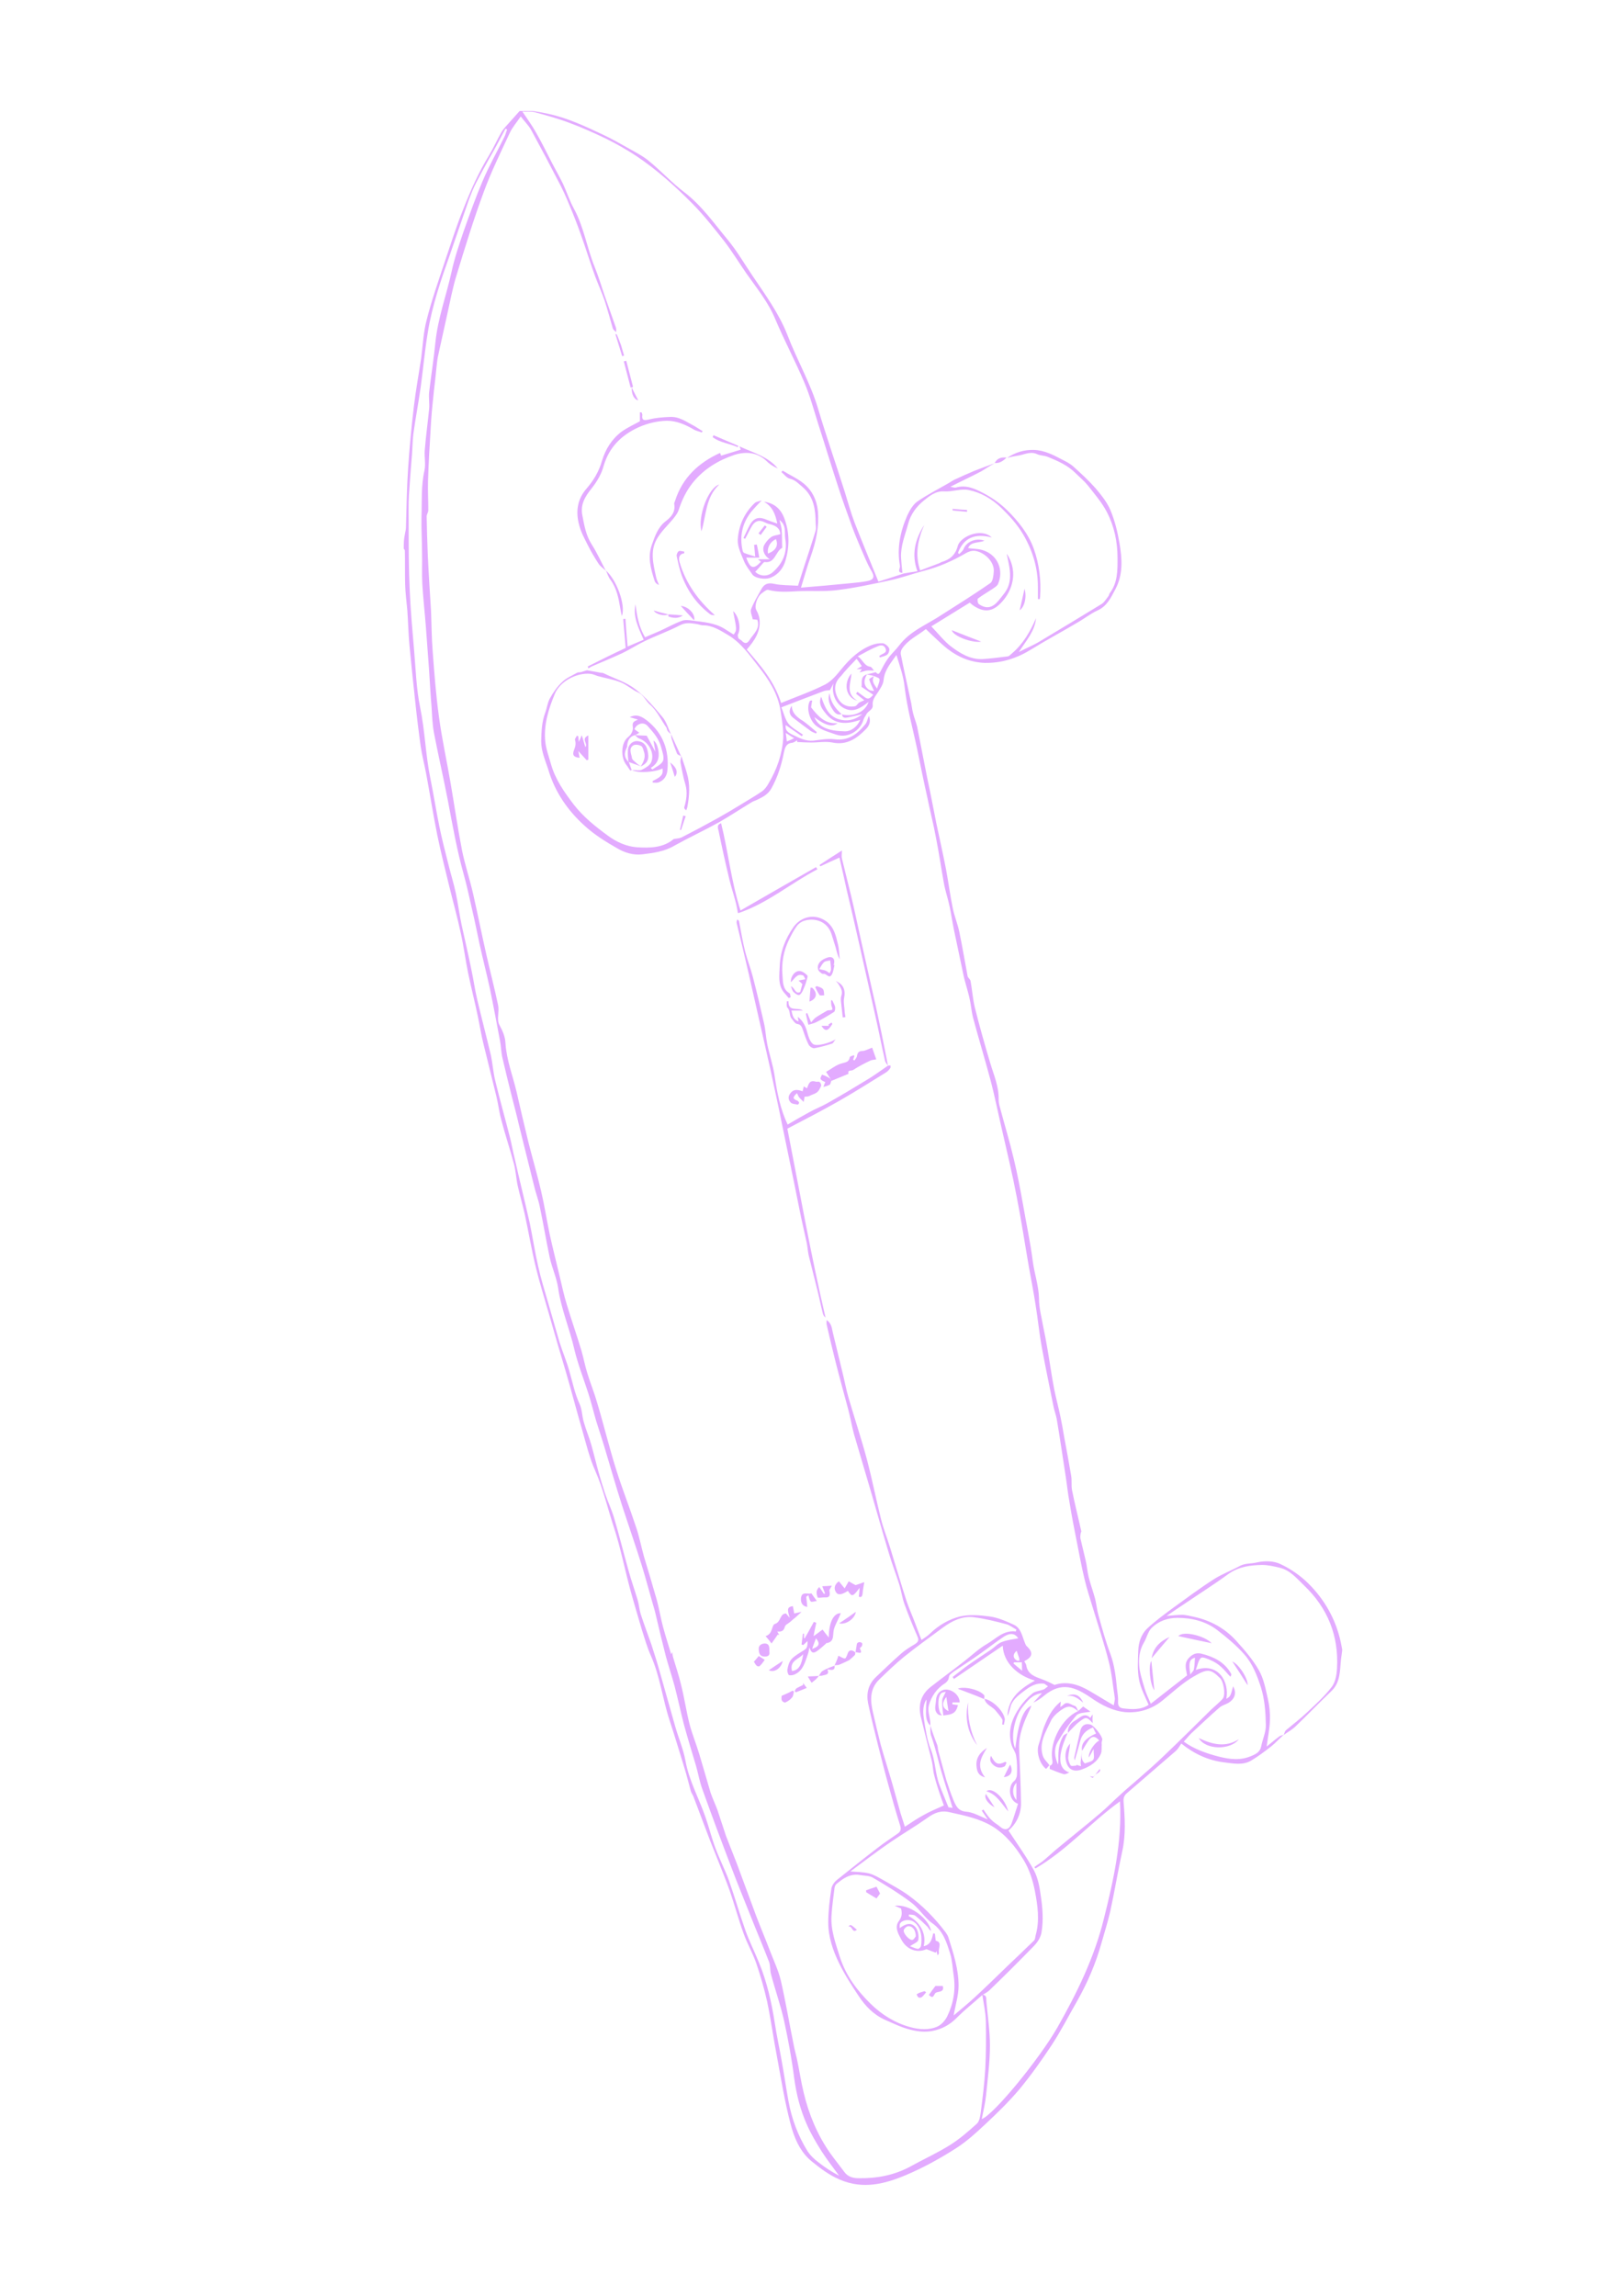 <?xml version="1.0" encoding="utf-8"?>
<!-- Generator: Adobe Illustrator 27.1.1, SVG Export Plug-In . SVG Version: 6.00 Build 0)  -->
<svg version="1.1" id="Capa_1" xmlns="http://www.w3.org/2000/svg" xmlns:xlink="http://www.w3.org/1999/xlink" x="0px" y="0px"
	 viewBox="0 0 595.3 841.9" style="enable-background:new 0 0 595.3 841.9;" xml:space="preserve">
<style type="text/css">
	.st0{fill:#E3ABFF;}
</style>
<g>
	<path class="st0" d="M148.1,201.2c0.1,0.2,0.4,0.5,0.4,0.7c0.1,4.1,0,8.3,0.1,12.4c0.1,3.2,0.5,6.4,0.8,9.5c0.3,4.3,0.4,8.7,0.8,13
		c0.6,6.5,1.3,13,2,19.5c0.6,5.8,1.3,11.6,2.1,17.4c0.5,3.4,1.4,6.7,2,10c1.4,7.5,2.6,15.1,4.1,22.6c1.3,6.3,2.9,12.6,4.4,18.8
		c1.4,5.7,3,11.4,4.2,17.1c1.1,4.8,1.7,9.8,2.7,14.6c1.1,5.4,2.5,10.7,3.6,16.1c0.7,3.3,1.2,6.6,2,9.8c1.6,6.5,3.2,13,4.8,19.5
		c0.7,2.9,1,5.8,1.8,8.6c1.4,5.4,3.2,10.7,4.6,16c0.7,2.6,0.8,5.4,1.4,8.1c0.8,3.5,1.8,7,2.6,10.5c1.4,6.5,2.5,13.1,4.1,19.6
		c1.3,5.4,3,10.7,4.5,16c1.2,4.2,2.4,8.3,3.6,12.5c0.9,3.1,1.9,6.2,2.8,9.4c2.1,7.2,4,14.5,6.1,21.7c1.4,4.9,2.6,10,4.7,14.7
		c3,6.8,4.6,14,6.9,20.9c2.4,7.4,3.9,15,5.9,22.5c1.4,5.1,2.9,10.1,4.4,15.2c1,3.1,1.9,6.3,3.2,9.2c3.4,7.6,4.3,15.9,6.9,23.8
		c1.9,5.7,3.6,11.5,5.4,17.3c0.9,2.9,1.6,5.8,2.4,8.7c0.2,0.6,0.6,1.2,0.9,1.8c1.7,4.5,3.4,9,5.1,13.5c1.1,3,2.3,5.9,3.5,8.9
		c1.6,4.1,3.3,8.2,4.8,12.4c1.8,5.2,3.2,10.5,5.1,15.7c1.3,3.6,3.2,6.9,4.5,10.5c1.6,4.7,3,9.5,4.1,14.4c1.4,6.7,2.3,13.5,3.6,20.2
		c1.5,8.1,2.8,16.3,4.9,24.3c1.3,5.2,3.5,10.5,7.8,14c3.1,2.5,6.3,5,10.3,6.7c8.6,3.7,16.6,1.6,24.4-1.7c6.4-2.7,12.5-6.1,18.3-9.8
		c3.9-2.5,7.4-5.7,10.8-8.9c4.3-4,8.6-8.2,12.4-12.7c4.3-5.2,8.2-10.7,11.9-16.3c3.4-5.2,6.2-10.7,9.3-16.1
		c3.8-6.7,6.8-13.7,8.9-21.2c1.1-3.8,2.3-7.7,3.2-11.5c1.6-7.3,2.8-14.7,4.4-22c1.4-6.2,1-12.4,0.5-18.6c-0.1-1.7,0.7-2.5,1.7-3.3
		c5.8-5,11.7-10.1,17.5-15.1c0.8-0.7,1.3-1.7,2-2.7c4.7,3.8,9.9,6.2,15.7,6.9c3.3,0.4,6.9,1.2,10-0.7c2.5-1.5,4.9-3.3,7.2-5.1
		c1.6-1.3,3-2.8,4.6-4.3c-0.6,0.2-1.2,0.3-1.7,0.7c-1.6,1.2-3.1,2.5-4.5,3.6c0.4-3.2,1.1-6.4,1.2-9.7c0.1-2.7-0.2-5.4-0.8-8
		c-0.8-3.5-1.5-7.2-3.2-10.2c-2.2-3.9-5.3-7.5-8.3-10.8c-4.2-4.7-9.6-7.6-15.7-8.9c-1.3-0.3-2.6-0.6-3.9-0.7c-1.8,0-3.6,0.2-6,0.4
		c2.6-1.8,4.7-3.2,6.8-4.6c5.3-3.6,10.7-7,15.9-10.8c3.8-2.7,8-3.2,12.3-3.3c2.1,0,4.3,0.5,6.4,1c3.9,0.9,6.3,3.9,9,6.5
		c8.7,8.3,12.8,18.5,12.1,30.5c-0.1,2.3-0.6,5-1.9,6.7c-2.6,3.4-5.8,6.3-8.9,9.2c-2.5,2.4-5.3,4.5-8,6.8c-0.4,0.4-0.5,1.2-0.8,1.7
		c1.5-1.1,3.2-2,4.5-3.3c4.4-4.2,8.6-8.6,13-12.8c3.5-3.3,3.1-7.7,3.6-11.9c0.1-1,0.3-2,0.4-3c0-0.1,0-0.3,0-0.4
		c-0.2-0.9-0.3-1.8-0.5-2.6c-1.8-8.4-5.9-15.6-11.8-21.5c-2.9-2.9-6.5-5.4-10.3-7.2c-2.5-1.2-5.7-1.3-8.8-0.6
		c-2,0.5-4.2,0.2-6.2,1.3c-3.1,1.7-6.4,2.9-9.4,4.8c-5.3,3.4-10.4,7.2-15.5,10.9c-3.1,2.3-6.2,4.6-9,7.2c-2.2,2.1-3.2,5.1-3.3,8.2
		c-0.1,3.5-0.4,7.2,0.3,10.6c0.6,3.2,2.2,6.1,3.5,9.2c-2.8,1.9-6.1,1.7-9.4,1.3c-1.3-0.2-1.9-0.9-1.8-2.4c0.1-1.6-0.2-3.2-0.4-4.8
		c-0.4-4.3-0.9-8.6-2.4-12.7c-1.7-4.5-3-9.2-4.3-13.9c-0.6-2-0.8-4.2-1.3-6.3c-0.7-2.7-1.7-5.3-2.4-8.1c-0.5-2-0.6-4.1-1.1-6.1
		c-0.6-2.7-1.3-5.3-1.9-8c-0.1-0.7,0-1.4,0.1-2c0-0.2,0.3-0.5,0.2-0.7c-1.1-5-2.4-10-3.4-15.1c-0.3-1.7,0-3.5-0.3-5.2
		c-0.8-4.8-1.7-9.6-2.6-14.4c-0.4-2.4-0.8-4.7-1.3-7.1c-0.7-3.4-1.6-6.7-2.3-10.1c-1-5.2-1.7-10.4-2.6-15.5
		c-0.4-2.4-0.9-4.9-1.4-7.3c-0.6-3.5-1.6-7-1.6-10.6c-0.1-4.7-1.7-9.1-2.3-13.8c-0.9-7-2.4-13.9-3.6-20.9c-1-5.5-2-10.9-3.3-16.3
		c-1.5-6.4-3.4-12.6-5.1-19c-0.3-1-0.5-2-0.5-3c0.1-4.8-1.8-9-3.1-13.4c-2-6.7-3.9-13.4-5.6-20.2c-0.8-3.2-1-6.6-1.6-9.8
		c-0.1-0.7-1-1.2-1.1-1.9c-1-5.3-1.9-10.7-3-16c-0.6-3-1.8-5.8-2.4-8.7c-1-4.8-1.6-9.6-2.5-14.4c-1.1-5.7-2.4-11.4-3.6-17.1
		c-1.1-5.6-2.2-11.3-3.4-16.9c-1.2-6.1-2.4-12.2-3.6-18.3c-0.4-1.7-1.1-3.3-1.5-5c-0.4-1.5-0.5-3.1-0.9-4.7
		c-1.2-5.7-2.5-11.3-3.6-16.9c-0.1-0.6,0.1-1.4,0.4-1.9c2.3-3.5,6.1-5.1,8.8-7.3c2.7,2.5,5.2,5.1,8,7.3c4,3.1,8.5,4.9,13.6,5.1
		c6.3,0.1,11.9-1.7,17.3-5.1c5.5-3.4,11.2-6.4,16.7-9.7c2.5-1.4,4.7-3.2,7.3-4.4c3.6-1.6,5-4.8,6.6-7.8c2.9-5.4,2.5-11.2,1.5-17
		c-0.7-4.1-1.7-8.2-3.3-12c-1.2-2.9-3.4-5.6-5.5-8.1c-2.5-2.8-5.3-5.4-8.1-7.9c-1.2-1.1-2.8-1.9-4.2-2.6c-3.2-1.7-6.5-3.4-10.3-3.5
		c-3.6-0.1-6.8,0.9-9.8,2.9l0,0c1.3-0.3,2.6-0.6,3.9-0.8c2.3-0.3,4.5-1.7,7-0.6c1.2,0.6,2.6,0.5,3.9,1c3.7,1.5,7.4,3.1,10.3,6
		c1.5,1.5,3.2,2.9,4.5,4.5c2.5,3.2,5.2,6.3,7,9.8c2.7,5.2,3.9,10.9,3.9,16.8c0,4.6,0.1,9.1-2.9,13c-0.2,0.3-0.2,0.8-0.5,1.1
		c-0.8,1-1.5,2.3-2.6,2.9c-7.5,4.6-15,9.1-22.5,13.6c-2.3,1.4-4.8,2.4-7.7,3.9c2.8-4.3,5.9-7.7,6.3-12.4c-2.1,4.9-4.7,9.4-8.8,12.9
		c-0.5,0.4-1,1-1.5,1.1c-3.1,0.4-6.2,0.8-9.3,1c-4.6,0.2-8.4-2.2-11.8-4.8c-2.5-2-4.5-4.6-7-7.2c4.8-3,9.5-5.8,14.1-8.7
		c0.5,0.4,1,0.9,1.5,1.2c4.7,3.1,7.9,1.5,11-2.3c3.7-4.6,4.9-11.1,1.1-16.8c0,0.3,0,0.5,0.1,0.7c0.7,3.5,1.7,7,0.6,10.7
		c-0.7,2.3-2.3,3.9-3.7,5.7c-2.2,2.7-4.5,3.3-7.3,1.3c-0.4-0.3-0.6-1.8-0.3-2c1.7-1.3,3.5-2.3,5.3-3.5c0.7-0.5,1.6-1,2-1.7
		c2.3-5.1,0-10.6-5.1-12.4c-1.8-0.7-3.9-0.6-5.8-0.9c0.9-2.4,3.7-1.8,6-2.7c-3.2-1.2-6.7,0.4-7.7,3.1c-0.3,0.7-1,1.2-1.6,1.8
		c-0.1-0.1-0.3-0.3-0.4-0.5c2.1-5.5,6.2-7.2,12.4-5.6c-4.2-3.8-11.7-0.1-12.5,3.1c-0.9,3.4-2.9,5-5.9,5.9c-0.4,0.1-0.8,0.5-1.3,0.6
		c-2.2,0.8-4.4,1.7-6.6,2.5c-2-6-0.8-11.4,1.5-16.7c-3.3,5.2-4.8,10.7-2.5,17c-1.9,0.3-3.5,0.5-5,0.8l0,0c-3,1-6.1,2-9.3,3
		c-3-7.4-6-14.6-8.8-21.8c-1.4-3.7-2.4-7.5-3.6-11.3c-3.2-10.1-6.7-20.1-9.7-30.2c-2.8-9.5-7.8-18-11.3-27.2
		c-3.1-7.9-8.1-14.7-12.8-21.7c-3-4.4-5.7-9.1-9.1-13.2c-5-6-9.5-12.5-15.9-17.4c-4.5-3.4-8.4-7.7-12.8-11.3
		c-2.1-1.8-4.6-3.1-7.1-4.5c-3.2-1.8-6.5-3.7-9.9-5.3c-6.6-3.1-13.1-6.2-20.3-7.7c-1.8-0.4-3.6-0.7-5.4-1c-1.6,0-3.2,0-4.9,0
		c-1.1,1.3-2.3,2.5-3.4,3.8c-1.1,1.3-2.4,2.5-3.3,4c-1.6,2.8-2.9,5.8-4.6,8.6c-3.8,6.2-6.7,12.8-9.3,19.4
		c-2.6,6.4-4.7,13.1-6.9,19.6c-2.3,7-4.8,14-6.6,21.2c-1.2,4.5-1.4,9.3-2,13.9c-0.9,6-2,11.9-2.7,17.9c-0.9,7.5-1.6,15-2.1,22.5
		c-0.5,7.3-0.6,14.6-0.8,21.9c0,0.8-0.3,1.7-0.4,2.5C148.1,197.7,148.1,199.4,148.1,201.2z M320.6,247.9c-0.6,0.4-1.8,1-1.8,1.2
		c0.4,1.4,1,2.6,1.8,4.3c-0.6-0.1-1.3-0.1-1.8-0.4c-2-1.4-2.2-3.4-0.8-5.7c-2.6,0.8-1.7,3-2,4.6c1.5,1,2.9,1.9,4.3,2.9
		c-0.9,0.9-1.6,2-3.1,0.9c-0.9-0.7-1.8-1.3-2.7-2c-0.2,0.2-0.3,0.4-0.5,0.7c1,0.8,2,1.6,3,2.4c-0.6,0.3-1.2,0.5-1.8,0.8
		c-0.6,0.4-1,1.3-1.6,1.4c-2.9,0.5-5.1-0.7-6.3-3c-1.6-3.2-1.2-5.7,1-7.9c0.6-0.6,1.1-1.4,1.7-2c1.3-1.5,2.7-2.9,4.2-4.5
		c0.8,1.1,1.4,1.9,1.9,2.7c-0.6,0.4-1.2,0.7-1.9,1.1c0.7,0,1.3,0,1.9,0c-0.2,0.4-0.4,0.6-0.8,1.2c1.2-0.3,1.9-0.6,2.7-0.7
		c0.8-0.1,1.7,0,2.6,0c-0.5-0.5-0.9-1.3-1.4-1.4c-2.3-0.3-2.7-2.6-4.6-3.8c2.5-1.3,4.6-2.6,6.9-3.5c0.9-0.4,2.5-1.2,3.3,0.6
		c0.7,1.7-1,1.8-1.9,2.5c-0.1,0.1-0.3,0.2-0.4,0.2c0.1,0.2,0.1,0.4,0.2,0.6c1-0.3,2.1-0.5,2.8-1.1c0.5-0.4,0.9-1.8,0.6-2.3
		c-0.4-0.8-1.5-1.7-2.3-1.8c-1.4-0.1-2.9,0.2-4.2,0.7c-4.5,1.8-7.9,5-11,8.8c-1.7,2.1-3.6,4.4-5.9,5.6c-5.1,2.6-10.6,4.5-16.2,6.8
		c-2.5-8.1-7.7-13.9-12.6-19.6c3-3.4,5.1-6.7,4.7-11c-0.1-1.2-0.6-2.4-1.2-3.5c-0.8-1.4,0.3-5,2.1-6.2c0.7-0.5,1.6-1.3,2.2-1.2
		c3.7,1,7.4,0.7,11.1,0.5c4.8-0.2,9.6,0.2,14.3-0.4c6.5-0.8,13-2.2,19.4-3.6c4.2-0.9,8.3-2.4,12.5-3.5c5.4-1.4,10.4-3.6,15.2-6.4
		c1-0.6,2.2-1,3.3-0.9c3.5,0.4,7.3,4,7,7.6c-0.1,1.4-0.3,3.5-1.2,4.2c-5.9,4.1-12,7.9-18.1,11.8c-5.3,3.5-11.4,5.8-15.4,11.1
		c-1.3,1.7-2.9,3.1-4.1,4.8c-1.1,1.5-2,3.3-2.9,5c-0.6,1.1-1.1,0.5-1.6,0c-1.1,0.3-2.2,0.6-3.3,0.8
		C318.8,247.5,319.7,247.7,320.6,247.9c0.7,0.4,2,0.7,2,1.2c0.1,0.9-0.5,2-0.9,3.4C320.4,250.8,319.6,249.5,320.6,247.9z
		 M341.2,632.8c0.1,1.3-0.1,2.7,0.4,3.9c0.9,2.6,1.6,5.2,2.3,7.8c1.5,6.3,3.7,12.4,5.5,18.5c-0.4-0.1-1-0.2-1.5-0.2
		c-1.1-2.8-2.3-5.5-3.3-8.2c-1.6-4.2-1.5-8.8-3.2-13.1c-1.4-3.5-1.9-7.3-2.5-11c-0.4-2.5-0.5-5,0.9-7.3c0.1,0.8-0.1,1.6-0.1,2.3
		C339.7,628.1,339.2,630.8,341.2,632.8c0-0.4,0.1-0.9,0-1.4c-0.2-2-1-4.2-0.5-6c0.9-3.3,2.9-6.2,5.9-8.1c0.5-0.3,0.9-0.8,1.2-1.3
		c0.3-0.6,0.2-1.5,0.7-1.9c1-0.9,2.2-1.7,3.3-2.4c2.5-1.7,5-3.3,7.5-5.1c3-2.1,5.9-4.4,8.9-6.4c2.4-1.5,4.1-1.2,5.3,0.6
		c-2,0.4-4.2,0.6-6.1,1.4c-1.4,0.5-2.5,1.8-3.8,2.7c-2.8,1.9-5.6,3.7-8.3,5.6c-2,1.4-3.9,3-5.9,4.5c0.2,0.2,0.3,0.5,0.5,0.7
		c6-4.1,11.9-8.1,17.9-12.2c0.2,6.4,5.7,11.1,11.8,12.8c-5.2,2.9-9.8,6.3-10.1,13c0.7-1.2,0.9-2.6,1.3-3.9c1-2.6,3.3-4.1,5.4-5.7
		c2-1.5,4-2.5,6.5-2.3c0.6,0,1.1,0.7,1.7,1c-0.6,0.4-1.1,1-1.7,1.2c-1.4,0.5-3.1,0.6-4.1,1.5c-1.7,1.4-3.3,3.1-4.6,5
		c-2.8,4.1-4.5,8.6-3,13.7c0.4,1.4,1.5,2.7,1.7,4.1c0.4,2.3,0.4,4.7,0.3,7c0,0.8-0.5,1.9-1.2,2.4c-2.1,1.8-1.9,7,1.6,8.2
		c-0.8,2.4-1.5,4.9-2.4,7.3c-0.9,2.3-2.5,2.6-4.3,1c-0.8-0.7-1.6-1.1-2.4-1.8c-0.6-0.5-1.1-1-1.6-1.6c-0.7-0.9-1.4-1.9-2-2.8
		c-0.2,0.1-0.4,0.3-0.6,0.4c0.7,1,1.3,2,2.2,3.2c-2.9-1.1-5.3-2.6-7.8-2.8c-3.1-0.2-3.9-2.2-4.8-4.3c-1-2.4-1.8-4.9-2.6-7.3
		c-1-3.5-1.9-7-2.9-10.5c-0.2-0.8-0.2-1.6-0.4-2.3C342.8,637.5,342,635.2,341.2,632.8z M246.1,269.2L246.1,269.2c-1-2-1.6-4.4-3-6.1
		c-3.1-3.7-6.3-7.5-10.1-10.4c-3.4-2.6-7.7-3.9-11.6-5.8c-0.3-0.2-0.7-0.1-1.1-0.2c-1.7-0.3-3.3-0.6-5-0.9c-0.8,0.2-1.5,0.5-2.3,0.7
		c-0.4,0.1-1,0-1.3,0.2c-1.9,1.1-4,1.9-5.5,3.4c-1.8,1.7-3.3,3.8-4.5,6c-0.9,1.6-1.1,3.7-1.8,5.5c-1.2,3.3-1.3,6.7-1.4,10.2
		c0,3.7,1.5,7,2.6,10.4c2.4,8.2,7.1,15,13.3,20.6c3.6,3.3,7.8,5.9,12,8.3c2.7,1.6,5.9,2.6,9.2,2.2c4.1-0.5,8.1-1,11.8-3.2
		c5.4-3,11-5.6,16.4-8.6c4-2.3,7.9-4.9,11.9-7.3c0.6-0.4,1.4-0.6,2-0.9c2.1-1,4-2,5.2-4.1c2.3-4.1,3.7-8.5,4.6-13.1
		c0.4-1.9,0.8-3.5,3.1-3.7c0.6-0.1,1.2-0.6,1.8-0.9c0,0.2,0,0.4,0,0.6c1.7,0.1,3.5,0.2,5.2,0.2c2.6,0,5.2-0.5,7.7,0
		c5.3,1.1,9-1.5,12.3-4.9c1.1-1.1,2-2.7,1.1-4.9c-0.6,1.4-0.7,2.5-1.4,3.2c-2.9,3.6-6.2,6.1-11.3,5.4c-2.5-0.3-5.1,0.2-7.6,0.5
		c-2.9,0.3-5.3-1-7.8-2.2c-1.6-0.8-2.7-1.6-2.4-3.5c1.9,1.3,3.9,2.7,5.9,4.1c0.1-0.2,0.3-0.4,0.4-0.6c-1.8-1.3-4-2.4-5.3-4
		c-1.3-1.7-1.8-4.1-2.6-6c5.4-2.1,10.4-4,15.4-5.9c0.7-0.3,1.6-0.3,2.4-0.4c0.4-0.7,0.9-1.6,1.3-2.5c-0.8,3.6,0.8,7.3,3.5,8.9
		c3.6,2.1,6.3,0.3,9.4-2.1c-1.3,3.8-5.6,5.6-9.8,4.6l0-0.1c0.2,1.5,1.2,1.4,2.2,1.2c1.6-0.3,3.2-0.7,5.3-1.2
		c-2.9,2.3-5.7,2.7-8.5,1.9c-4-1.1-5.3-4.6-6.6-8.3c-1.1,2.5,0.2,4.3,1.4,5.8c3.4,4.6,8,4.4,12.9,2.7c-1,2.5-3.4,4.3-5.7,4.2
		c-5.8-0.1-9.6-1.5-11.1-5.2c3.9,3,6.6,3.8,8.5,2.2c-4.6,0.4-7.2-2.6-9.7-5.8c0.1-0.6,0.2-1.5,0.4-2.5c-0.3,0-0.7,0-0.8,0.1
		c-1.5,2.5-0.2,7.1,2.2,9.1c2.2,1.8,4.9,2.4,7.4,3.3c4.3,1.5,8.9-1.5,10-5.4c0.2-0.8,0.7-1.3,1-1.9c0.6-1.4,2.6-1.8,2.4-3.5
		c-0.2-1.9,0.9-3.2,1.9-4.7c0.9-1.4,2-3,2.1-4.6c0.4-3.7,2.7-6.2,4.7-9.1c1.2,3.9,2.6,7.8,3,11.7c0.9,7.8,3,15.2,4.6,22.8
		c1.2,5.9,2.4,11.8,3.7,17.6c1,5,2.3,9.9,3.2,14.9c1.1,5.5,1.9,11.1,2.9,16.6c0.5,2.9,1.5,5.7,2.1,8.6c0.6,2.8,1,5.7,1.6,8.6
		c1.2,5.7,2.4,11.4,3.6,17.1c0.6,2.5,1.4,5,2,7.5c0.6,2.5,0.8,5.2,1.4,7.6c2,7.5,4.3,15,6.3,22.5c1.7,6.4,3,13,4.5,19.4
		c1.8,7.9,3.7,15.8,5.2,23.7c1.7,8.6,3,17.3,4.5,25.9c0.8,4.5,1.7,9,2.4,13.6c0.9,5.4,1.4,10.9,2.4,16.2c1.3,7.1,2.8,14.2,4.2,21.2
		c0.3,1.6,0.9,3.1,1.2,4.7c1.2,7,2.2,14.1,3.3,21.1c0.5,3.2,0.8,6.4,1.4,9.5c0.8,4.9,1.7,9.7,2.7,14.6c0.9,4.5,1.7,9,2.8,13.5
		c0.8,3.5,2,7,3,10.4c2,6.6,4.2,13.2,5.9,19.9c1.1,4.3,1.5,8.8,2.2,13.3c0.1,0.7-0.2,1.5-0.4,2.7c-3.1-1.9-5.9-3.5-8.7-5.2
		c-4.2-2.5-8.6-3.8-13-2.3c-1.6-0.8-3-1.5-4.4-2c-2.7-1-5.5-1.8-6-5.3c-0.1-0.5-0.5-0.9-0.7-1.4c3.1-1.6,3.4-3.2,0.8-5.6
		c-0.3-0.3-0.4-0.8-0.6-1.2c-1-2.4-1.4-5.4-4.1-6.6c-2.8-1.3-5.8-2.6-8.8-3c-3.6-0.5-7.5-0.8-10.9,0c-4,1-7.8,3.2-10.9,6.2
		c-1,1-2.2,1.7-3.2,2.4c-0.9-2.2-1.6-4.3-2.4-6.3c-1-2.7-2.2-5.3-3.1-8c-2.1-6.5-4-13-6-19.5c-1.1-3.6-2.5-7-3.4-10.7
		c-1.8-7.2-3.2-14.4-5.1-21.6c-2-7.5-4.5-15-6.7-22.5c-1-3.4-1.6-6.9-2.5-10.4c-1.1-4.4-2.1-8.8-3.2-13.2c-0.5-1.8-0.4-3.8-2.4-5.1
		c0,0.6-0.1,1.1,0,1.6c1.1,4.8,2.2,9.5,3.4,14.2c1.4,5.6,3,11.2,4.5,16.9c0.8,3,1.3,6,2.1,9c1.4,4.9,2.9,9.7,4.3,14.6
		c2.9,9.7,5.6,19.5,8.5,29.1c1.1,3.8,2.6,7.6,3.8,11.4c0.8,2.5,1.1,5.1,2,7.5c1.4,3.9,3,7.8,4.7,11.7c0.7,1.5,0.2,2.1-1,2.9
		c-1.9,1.1-3.8,2.3-5.4,3.8c-3,2.6-5.8,5.4-8.7,8.1c-2.9,2.7-3.7,6-3,9.7c1.1,5.2,2.4,10.4,3.7,15.6c1.2,4.7,2.4,9.5,3.7,14.2
		c1.4,5.1,2.8,10.1,4.4,15.2c0.4,1.3,0.1,2.1-0.9,2.8c-2.4,1.7-4.9,3.3-7.2,5.1c-5.1,3.9-10.1,7.9-15.1,11.9c-1,0.8-2,2.2-2.1,3.5
		c-0.6,4-1.1,8-1.1,12.1c0,5.3,1.7,10.3,4,15c2,4.1,4.5,8,7.1,11.9c2.5,3.8,5.5,6.9,9.7,8.8c3,1.3,6,2.8,9.2,3.6
		c2.6,0.7,5.5,1,8.1,0.5c3.5-0.6,6.6-2.3,9.2-5c2.9-2.9,6.1-5.4,9.1-8.1c0.9-0.6,2-1.1,2.8-1.9c5-4.8,9.9-9.7,14.8-14.7
		c1.8-1.8,3.7-3.6,4.2-6.4c0.8-4.6,0.4-9.2-0.3-13.8c-0.4-3-1-6.2-2.4-8.9c-2.8-5.1-6.2-9.8-9.4-14.7c2.8-2.4,4.7-6,4.6-10.2
		c-0.1-6.6-0.4-13.2-0.7-19.8c-0.2-5.3,1.8-9.9,4-14.5c0.2-0.4,0.3-0.8,0.5-1.3c-2.9,1.3-4.7,5.7-5.9,15.7
		c-1.8-3.5-0.5-11.3,2.8-15.4c1.7-2.1,3.4-4.4,7-4.9c-1.3,1.4-2.3,2.5-3.2,3.5c1.5-0.7,2.7-1.5,3.9-2.5c6.5-5.4,11.6-3.2,17.4,0.8
		c3.9,2.7,8,4.8,12.7,5.2c4.9,0.3,9.5-1.1,13.4-4.3c3.7-3,7.2-6.3,11.3-8.7c5-2.9,6.2-3.1,9.8,0.5c1.3,1.3,2,5.6,1.2,7.2
		c-0.1,0.3-0.4,0.5-0.6,0.8c-1.2,1.2-2.5,2.3-3.8,3.5c-5.8,5.7-11.6,11.5-17.5,17.1c-3,2.9-6.1,5.6-9.2,8.3
		c-2.1,1.9-4.4,3.7-6.5,5.7c-2.6,2.3-5,4.8-7.6,7c-5.4,4.6-11,9-16.4,13.5c-1.5,1.3-3,2.7-4.6,4c-1,0.8-2.1,1.4-3.1,2.2
		c0.1,0.2,0.2,0.3,0.4,0.5c11.5-6.7,20.2-16.8,31-24.6c0.8,14.9-2.4,29-5.9,43c-3.5,14.3-9.9,27.3-17.1,40
		c-6.8,11.8-23.4,32-27.7,33.5c0.6-3,1.3-5.9,1.6-8.9c0.6-6,1.4-12,1.4-18.1c0-5.3-0.8-10.7-1.3-16c-0.1-1,0.3-2.5-1.5-2.6
		c0.5,3.2,1.2,6.4,1.3,9.6c0.1,5.8,0.1,11.7-0.2,17.5c-0.3,5.4-1,10.9-1.7,16.3c-0.2,1.4-0.5,3.2-1.5,4c-3.1,2.8-6.2,5.5-9.7,7.7
		c-4.6,2.9-9.7,5.2-14.4,7.8c-6,3.3-12.4,4.5-19.1,4.4c-2.1,0-4-0.5-5.3-2.3c-1.7-2.3-3.5-4.5-5.2-6.9c-4.7-6.7-7.8-14.2-9.7-22.1
		c-1-4.1-1.6-8.3-2.5-12.5c-0.4-1.8-0.9-3.5-1.2-5.2c-1.6-7.8-2.9-15.7-4.7-23.5c-0.9-3.8-2.7-7.5-4.1-11.2
		c-1.6-4.2-3.3-8.2-4.9-12.4c-2.4-6.4-4.7-12.8-7.1-19.2c-1.3-3.4-2.7-6.8-4-10.2c-1.1-3.2-2.1-6.5-3.2-9.7
		c-0.8-2.1-1.8-4.2-2.5-6.3c-1.4-4.7-2.7-9.4-4.1-14c-1.1-3.7-2.6-7.3-3.6-11.1c-1.2-4.8-1.9-9.7-3.1-14.4c-0.8-3.4-1.9-6.6-2.9-10
		c-0.2-0.6-0.2-1.2-0.3-1.9c-0.2,0.3-0.3,0.5-0.4,0.8c-1-3.4-2.1-6.7-3-10.1c-0.9-3.3-1.4-6.6-2.3-9.9c-1.5-5.3-3.1-10.6-4.7-15.9
		c-1-3.6-1.7-7.3-2.9-10.8c-2.3-7-5-13.8-7.2-20.8c-2.6-8.2-4.6-16.6-7.1-24.9c-1-3.5-2.4-6.9-3.5-10.5c-0.9-2.8-1.4-5.6-2.2-8.4
		c-1.7-5.7-3.7-11.3-5.4-17c-1.1-3.5-1.8-7.1-2.7-10.7c-1.2-5.1-2.5-10.1-3.6-15.2c-1.1-5.2-1.9-10.5-3.1-15.6
		c-1.4-6.1-3.2-12.1-4.7-18.1c-1.5-6.1-2.9-12.2-4.3-18.3c-1.4-6-3.7-11.7-4.1-18c-0.1-2.3-1-4.4-2.2-6.6c-1.1-1.9,0-4.9-0.5-7.3
		c-1.3-6.2-2.9-12.3-4.3-18.5c-1.7-7.5-3.2-15-4.9-22.5c-1.2-5.2-2.9-10.3-4-15.6c-1.6-8.2-2.8-16.5-4.2-24.7
		c-1.4-8.2-3.2-16.3-4.3-24.5c-1.1-8-1.7-16-2.3-24c-0.4-4.9-0.4-9.8-0.6-14.7c-0.4-7-0.9-13.9-1.2-20.9c-0.2-4.6-0.3-9.2-0.4-13.8
		c0-0.8,0.6-1.5,0.6-2.3c0-3.6-0.2-7.1-0.1-10.7c0.2-6.6,0.6-13.2,1-19.8c0.2-3.6,0.5-7.1,0.9-10.7c0.3-3.4,0.8-6.8,1.1-10.2
		c0.2-1.6,0.3-3.2,0.6-4.8c1.1-5.2,2.3-10.3,3.4-15.4c1.1-4.9,2-9.9,3.5-14.7c3.1-10.2,6.2-20.3,9.9-30.3c2.7-7.4,6.2-14.5,9.5-21.6
		c1-2.2,2.7-4.1,4.1-6.2c1.4,1.8,2.8,3.2,3.8,4.9c3.7,6.8,7.3,13.6,10.8,20.4c1.7,3.3,3.1,6.8,4.5,10.2c1.5,3.7,2.8,7.3,4.1,11.1
		c1.4,4.1,2.7,8.2,4.2,12.3c1.1,2.9,2.4,5.8,3.4,8.7c1.1,3.4,2,6.8,3,10.2c0.2,0.5,0.8,0.9,1.2,1.3l0,0c0-0.6,0.1-1.2-0.1-1.7
		c-1.4-4.1-2.9-8.1-4.3-12.2c-1.1-3.3-2.1-6.6-3.4-9.8c-2.9-7.1-4-14.8-7.7-21.6c-1.6-2.9-2.6-6.1-4-9.1c-1.2-2.5-2.6-4.9-3.9-7.4
		c-2-3.9-3.9-7.8-6.1-11.6c-1.4-2.5-3.1-4.8-4.9-7.5c1.7,0.1,3.1-0.1,4.4,0.2c4.4,1.2,8.8,2.4,13,4c4.6,1.7,9,3.7,13.4,5.8
		c3.8,1.9,7.5,4,11,6.3c7.6,5.1,14.4,11.2,20.8,17.7c4.1,4.2,7.8,8.9,11.5,13.6c2.9,3.8,5.4,7.9,8.1,11.8c3.8,5.4,8,10.5,10.6,16.8
		c3.3,7.8,7.3,15.3,10.6,23.1c2.1,4.9,3.5,10.1,5.1,15.2c2.5,7.7,4.8,15.4,7.3,23c1.6,5,3.4,9.9,5.2,14.9c1,2.7,2.1,5.3,3.2,7.9
		c1.2,2.7,2.3,5.6,3.8,8.1c1.3,2.2,1,3.3-1.5,3.8c-2.1,0.4-4.3,0.6-6.4,0.8c-6,0.6-11.9,1.1-17.9,1.6c1.3-4.2,2.3-7.9,3.6-11.5
		c1.9-5.4,3.1-10.9,2.6-16.6c-0.4-4.1-2.2-7.8-5.6-10.4c-2.2-1.7-4.9-2.9-7.3-4.4c-0.1,0.1-0.3,0.3-0.5,0.5c1,0.8,1.9,2.1,3,2.4
		c2.2,0.5,3.3,1.9,4.9,3.2c4.1,3.6,4.6,8.2,4.7,13.1c0,0.9,0.2,1.9,0,2.7c-0.7,2.5-1.6,5-2.4,7.6c-1.4,4.2-2.7,8.3-4.1,12.7
		c-3.1-0.2-6-0.1-8.8-0.7c-2.3-0.5-3.6,0.1-4.6,1.9c-1.3,2.4-2.8,4.8-3.8,7.4c-0.4,1,0.4,2.5,0.6,3.7c0.8,0.1,1.3,0.1,1.7,0.2
		c1.1,3.3-1.4,5.1-2.8,7.3c-0.9,1.5-1.8,1.6-3,0.3c-0.3-0.3-0.9-0.5-1.1-0.8c-0.2-0.4-0.4-1.1-0.2-1.5c1.2-2.2,0.3-6.7-1.8-8.5
		c1.4,6.9,1.4,7,0.2,8.6c-1.2-0.7-2.3-1.5-3.5-2.2c-3.5-2.1-7.6-2.4-11.5-2.9c-1.4-0.2-2.9-0.4-4.1,0.1c-2.7,1-5.2,2.4-7.8,3.6
		c-1.9,0.8-3.7,1.6-5.6,2.4c-2.3-3.9-3-8-3.5-12.1c-1,4.6,1.1,8.7,3,13c-1.9,0.8-3.8,1.6-5.9,2.5c-0.3-3.5-0.6-6.9-0.8-10.2
		c-0.2,0-0.5,0.1-0.8,0.1c0.3,3.5,0.6,7.1,0.9,10.6c-2.4,1.1-4.6,2.2-6.7,3.2c-2.4,1.2-4.8,2.4-7.2,3.6c0,0,0.1,0.4,0.2,0.7
		c0.4-0.2,0.8-0.5,1.2-0.7c3.8-1.6,7.6-3.2,11.3-4.9c2.7-1.3,5.3-3,8-4.3c4.3-2.1,8.9-3.7,13.1-5.9c2.1-1.1,3.9-0.8,5.9-0.5
		c0.9,0.1,1.7,0.5,2.5,0.5c3.6,0,6.4,1.9,9.3,3.6c4.7,2.8,7.8,7.3,11.1,11.5c3.8,4.8,7.1,9.9,8.1,16.2c0.5,3.3,1.1,6.7,1,10
		c-0.4,6-2.3,11.5-5.4,16.7c-0.6,1.1-1.4,2.2-2.4,2.9c-2.3,1.6-4.8,3-7.2,4.5c-2.9,1.8-5.8,3.5-8.8,5.2c-4.5,2.5-9,4.9-13.5,7.2
		c-0.9,0.4-1.9,0.4-2.9,0.6c-3.9,3.3-8.9,3.3-13.6,3c-3.7-0.3-7.4-1.9-10.6-4.3c-4.5-3.3-8.9-6.8-12.4-11.3
		c-3.5-4.6-6.8-9.2-8.4-14.9c-0.8-2.8-1.8-5.5-2.1-8.3c-0.6-6.1,1.2-11.9,3.5-17.4c1.9-4.7,8.1-7.9,13.1-7.4
		c0.9,0.1,1.7,0.5,2.6,0.8c2.8,0.8,5.7,1.2,8.4,2.3c2.3,0.9,4.2,2.7,6.4,3.7c2.1,0.9,2.8,3.1,4.4,4.5c2.6,2.2,4.1,5.7,6.1,8.5
		C244.7,268.3,245.5,268.7,246.1,269.2z M185.4,47.2c0.2,0.1,0.4,0.2,0.6,0.3c-0.4,1-0.6,2-1.1,2.9c-2.6,5.3-5.5,10.4-7.8,15.8
		c-2.6,6.1-4.8,12.3-7,18.5c-1.7,5-3.4,10-4.5,15.1c-1.9,8.6-5,16.9-5.9,25.8c-0.6,6.1-1.6,12.2-2.3,18.3c-0.2,2,0.2,4.1,0,6.1
		c-0.5,5-1.2,10.1-1.6,15.1c-0.2,2.4,0.4,5-0.1,7.4c-1.3,5.7-0.9,11.4-1.1,17.2c-0.1,4.3,0.2,8.6,0.2,13c0.1,3.8-0.1,7.6,0.1,11.4
		c0.3,5.2,0.9,10.4,1.3,15.6c0.4,5.4,0.8,10.9,1.2,16.3c0.3,4.4,0.5,8.9,0.9,13.3c0.2,3.2,0.3,6.5,0.9,9.6
		c1.6,8.3,3.5,16.5,5.1,24.8c1.7,9,3.3,18.1,5.8,27c1.2,4.3,2.1,8.6,3.1,13c1,4.2,1.8,8.4,2.7,12.5c1.2,5.5,2.6,10.9,3.8,16.4
		c1.3,6.3,2.5,12.7,3.7,19.1c0.4,2.1,0.4,4.2,0.9,6.3c1.1,4.7,2.2,9.3,3.4,14c0.9,3.5,1.8,6.9,2.6,10.4c1.9,7.5,3.7,15,5.6,22.5
		c0.6,2.6,1.6,5.1,2.1,7.7c1.3,6.1,2.3,12.3,3.6,18.4c0.8,3.8,2.5,7.4,3.1,11.2c1.1,7.9,4.3,15.2,6,22.8c1.3,5.4,3.4,10.7,5.1,16
		c1.1,3.4,1.9,6.8,2.9,10.2c0.9,2.9,1.9,5.8,2.8,8.8c2.2,7.3,4.3,14.7,6.6,21.9c2.4,7.4,5,14.8,7.3,22.2c1.4,4.5,2.6,9.1,3.9,13.6
		c0.4,1.5,0.9,2.9,1.2,4.4c1.2,5.1,2.4,10.1,3.7,15.2c1,3.7,2.2,7.2,3.2,10.9c1.2,4.6,2.2,9.3,3.4,14c1.4,5.2,3,10.3,4.5,15.4
		c0.8,2.8,1.3,5.8,2.3,8.5c3.4,9.5,6.9,18.9,10.5,28.3c2.3,6.1,4.8,12.2,7.2,18.2c2.2,5.6,4.6,11.2,6.8,16.9
		c0.5,1.4,0.3,3.1,0.7,4.5c1.5,5.7,3.5,11.3,4.8,17.1c1.5,6.9,2.8,13.9,3.7,21c0.8,5.9,2.2,11.5,4.6,16.9c1.5,3.5,3.5,6.8,5.5,10
		c2,3.1,4.2,5.9,6.4,8.9c-2.7-1.4-5.3-3.1-7.7-5c-1.5-1.1-2.9-2.5-3.9-4c-3.5-5.7-5.8-11.8-7-18.4c-0.9-4.9-1.6-9.9-2.5-14.8
		c-0.8-4.6-1.8-9.1-2.5-13.7c-1.2-7.7-2.9-15.3-5.9-22.5c-1.6-3.9-3.5-7.7-4.9-11.6c-2.1-6-3.9-12.2-6-18.2c-1.5-4.1-3.5-7.9-5-12
		c-1.4-3.7-2.3-7.5-3.6-11.2c-2.4-7-6.1-13.5-7.4-20.9c-0.8-4.3-2.6-8.4-3.8-12.7c-2-7-4-14.1-6-21.2c-0.8-2.9-1.8-5.8-2.7-8.7
		c-1.3-3.7-2.7-7.4-3.9-11.1c-0.5-1.6-0.6-3.4-1.1-5.1c-1.1-3.7-2.4-7.3-3.4-11c-1.8-6.4-3.4-12.9-5.3-19.3c-0.9-3-2.3-5.9-3.3-8.9
		c-0.8-2.4-1.5-4.8-2.2-7.2c-1-3.5-1.8-7-2.8-10.5c-0.8-2.9-2-5.6-2.8-8.5c-0.6-2.1-0.6-4.5-1.5-6.5c-1.8-3.9-2.6-8.1-3.8-12.2
		c-1-3.6-2.5-7-3.6-10.6c-1.4-4.7-2.7-9.5-4.1-14.2c-1.3-4.5-2.7-9-3.7-13.5c-1.2-5.2-2-10.6-3.1-15.9c-1.8-8-3.8-16-5.6-24
		c-0.6-2.4-1-4.8-1.6-7.2c-1.8-7.1-3.8-14.1-5.5-21.2c-0.7-2.9-0.9-6-1.5-8.9c-1.6-6.8-3.4-13.6-5-20.4c-0.9-3.7-1.4-7.5-2.2-11.2
		c-1.1-5.5-2.4-11-3.6-16.5c-0.8-3.8-1.3-7.7-2.1-11.5c-0.8-3.8-2-7.5-2.9-11.3c-1.1-4.3-2.2-8.6-3.1-13c-1.2-5.8-2.1-11.7-3.3-17.6
		c-1.8-8.7-2-17.6-3.8-26.3c-1.4-6.8-1.6-13.8-2.2-20.8c-0.6-7.2-1.3-14.5-1.6-21.7c-0.4-8.3-0.4-16.7-0.4-25
		c0-3.4-0.1-6.9,0.1-10.3c0.3-4.9,0.7-9.9,1.1-14.8c0.2-2.5,0.2-5.1,0.5-7.6c0.8-5.8,1.9-11.5,2.7-17.2c0.9-6.7,1.5-13.4,2.6-20
		c1.6-10,4.9-19.5,8.3-29.1c2.3-6.6,4.5-13.2,6.8-19.7c0.8-2.1,1.6-4.2,2.7-6.3c1.5-2.9,3.1-5.8,4.7-8.7
		C181.4,54.8,183.4,51,185.4,47.2z M349.8,739.1c0.6-3.7,1.8-7.3,1.8-10.9c0-6.1-1.9-11.9-3.7-17.6c-0.2-0.7-0.6-1.3-1-1.9
		c-4-5.3-8.6-10-13.9-13.8c-2.8-2-5.8-3.6-8.8-5.3c-1.8-1-3.6-2.1-5.5-2.6c-2.1-0.5-4.4-0.5-6.8-0.7c5-3.7,9.8-7.4,14.8-10.8
		c4.4-3,9-5.7,13.4-8.8c2.6-1.9,5-2.9,8.3-2.1c5.4,1.2,10.8,2.3,15.5,5.1c4.9,3,8.5,7.4,11.5,12.3c2.2,3.6,3.4,7.5,4.2,11.5
		c1,5.3,1.8,10.7,0.3,16.1c-0.2,0.7-0.2,1.6-0.6,2c-3.3,3.2-6.6,6.4-10,9.6c-3.9,3.8-7.8,7.6-11.7,11.2
		C355,734.8,352.2,737.1,349.8,739.1z M315.4,687.6c1.6,0.3,3.5,0.2,4.8,1c4.8,2.8,9.5,5.7,13.9,9c3,2.2,5,5.7,8,7.8
		c3.9,2.8,5.1,6.9,6.4,11c0.8,2.6,0.9,5.4,1.3,8.1c0.8,5.3-0.1,10.3-2.4,15c-0.7,1.4-2,2.9-3.4,3.6c-3.2,1.5-6.8,1.2-10.1,0.3
		c-5.6-1.5-10.5-4.6-14.5-8.5c-4.9-4.8-9.1-10.3-11.3-17.1c-1.6-5.1-3.5-10.1-3.1-15.5c0.2-3.4,0.7-6.7,1.1-10
		c0.1-0.5,0.3-1.1,0.7-1.4C309.2,688.9,311.8,687,315.4,687.6z M346.2,662.1c-2.7,1.2-5.1,2.2-7.4,3.5c-2.4,1.3-4.6,2.8-6.9,4.3
		c-0.6-1.8-1.1-3.4-1.6-5c-1-3.5-1.9-6.9-2.9-10.4c-1.4-4.9-3-9.8-4.4-14.8c-1-3.9-1.9-7.8-2.8-11.7c-1-4.3-1.3-8.6,2.3-12.1
		c3-2.9,6-5.8,9.2-8.4c4.6-3.7,9.4-7.1,14.1-10.6c3.4-2.5,7.2-4.4,11.5-3.8c4,0.5,7.9,1.5,11.7,2.5c1.3,0.3,2.5,1.3,3.8,2
		c-0.1,0.2-0.1,0.5-0.2,0.7c-4.6-0.6-7.4,2.8-10.8,4.7c-2.9,1.7-5.4,4.1-8.1,6.2c-4.1,3.2-8.2,6.2-12.3,9.4
		c-3.7,2.9-4.7,6.7-3.6,11.2c1.3,5.4,2.7,10.8,4,16.1c0.4,1.7,0.4,3.6,0.9,5.3C343.7,655.2,345.1,659,346.2,662.1z M449.8,623
		c1.2-6.3-3-13.5-11.2-10.6c0.7-1.8,0.9-3.5,1.9-4.4c0.5-0.5,2.4,0.3,3.5,0.8c1.4,0.6,2.7,1.4,3.8,2.4c1.3,1.1,2.3,2.5,3.5,3.7
		c0.4-0.6,0.4-1,0.2-1.2c-2.4-4.3-6.5-6.2-11-7.3c-1.8-0.4-3.3,0.3-4.6,1.8c-1.7,2-0.8,4.1-0.5,6.2c-4.4,3.4-8.7,6.8-13.3,10.4
		c-0.9-2.1-1.7-3.7-2.2-5.4c-0.9-3.1-2-6.2-2.1-9.3c-0.1-2.5,0.3-5.2,1.7-7.6c1.1-1.8,1.5-4.1,2.9-5.5c2.5-2.5,5.9-3.7,9.4-3.7
		c5.3,0,10.4,1.2,14.7,4.5c3.5,2.7,7,5.6,9.9,8.9c3,3.4,4.7,7.7,6.1,12.1c1.4,4.5,1.7,9.1,1.8,13.7c0.1,2.6-1.2,5.3-1.7,7.9
		c-0.4,2-1.8,2.8-3.5,3.5c-4,1.8-8,1.3-12,0.3c-4.6-1.2-9-2.7-12.9-5.5c1-1.1,1.8-2.1,2.7-3c3.5-3.2,6.9-6.5,10.5-9.6
		c0.6-0.5,1.4-0.8,2.1-1.1c2.3-0.9,4.7-3.2,2.8-6.6C451.3,622.1,451.3,622.1,449.8,623z M436.6,614.1c-0.7-4.5-0.3-5.6,1.7-6.2
		c-0.1,1.3-0.1,2.8-0.4,4.3C437.8,612.8,437.2,613.2,436.6,614.1z M372.8,660.1c-1.6-1.8-1.6-4.7,0-6.3
		C372.8,655.9,372.8,657.9,372.8,660.1z M371.7,610c0.1-0.1,0.2-0.3,0.3-0.4c0.9,0,1.8,0,2.8,0c0,1,0.1,1.8,0.1,3.1
		C373.7,611.7,372.7,610.9,371.7,610z M288.6,271.9c-0.1-1.2-0.3-2.1-0.4-3.1c0.7,0.4,1.2,0.7,1.6,1c0.5,0.3,0.9,0.6,1.5,0.9
		C290.5,271.1,289.7,271.5,288.6,271.9z M372.9,605.4c0.3,0.9,0.6,1.7,0.9,2.6c0.1,0.3,0.1,0.7,0.1,1c-0.4,0-0.8,0.1-1-0.1
		C371.4,608,371.5,606.5,372.9,605.4z"/>
	<path class="st0" d="M364.8,169.9c-2.5,0.9-5,1.8-7.5,2.8c-2.4,1-4.8,2.1-7.2,3.2c-0.8,0.4-1.5,0.9-2.2,1.3
		c-3.8,2.2-7.8,4.2-11.4,6.7c-1.6,1.1-2.8,3.2-3.7,5.1c-2.6,5.9-3.9,12.1-2.7,18.5c0.2,0.9-1.3,2.4,0.9,2.6l0,0
		c-0.2-1.9-0.4-3.7-0.5-5.6c-0.2-4.3,1.5-8.3,2.6-12.4c0.9-3.5,3.1-6.4,5.7-8.5c2-1.6,4.3-3.6,7.5-3.4c3,0.2,6.2-1.1,9-0.5
		c4.5,0.9,8.6,3.3,12,6.6c3,2.9,5.8,6,8,9.7c3.5,6,5.4,12.3,5.4,19.3c0,1.5,0,2.9,0,4.4c0.2,0,0.4,0,0.7,0c0-0.3,0.1-0.6,0.1-0.9
		c0.4-6-0.3-11.9-2.3-17.5c-2-5.6-5.8-10.3-10-14.4c-2.5-2.4-5.5-4.5-8.6-6.1c-3-1.6-6.3-3.1-10-2c-0.5,0.1-1-0.1-2-0.3
		c4.1-2.1,7.8-3.8,11.4-5.7C361.5,171.9,363.1,170.8,364.8,169.9L364.8,169.9z"/>
	<path class="st0" d="M369.2,167.8c-1.9-0.2-3.5,0.2-4.4,2.1l-0.1-0.1C366.6,170,368,169,369.2,167.8L369.2,167.8z"/>
	<path class="st0" d="M325.7,390.8c-2.5,1.7-4.9,3.5-7.4,5c-4.9,3-9.9,6-14.9,8.8c-2.1,1.2-4.5,2.1-6.6,3.3
		c-2.6,1.4-5.2,2.9-7.9,4.5c-2.7-5.7-3.9-11.8-4.8-18c-0.6-3.9-1.9-7.7-2.7-11.6c-0.5-2.5-0.6-5.2-1.2-7.7c-1.3-5.7-2.6-11.3-4.1-17
		c-0.8-3.1-2-6.1-2.8-9.2c-0.9-3.6-1.5-7.3-2.2-10.9c0-0.2-0.1-0.5-0.7-0.8c-0.1,0.4-0.3,0.9-0.2,1.3c1.5,6.2,3,12.4,4.4,18.5
		c1.7,7.5,3.4,15,5.1,22.5c1,4.2,1.9,8.5,2.9,12.8c1.4,6.6,2.9,13.2,4.2,19.8c1.5,7.1,2.9,14.2,4.4,21.3c0.9,4.3,1.7,8.6,2.6,12.9
		c0.7,3.2,1.4,6.3,2.1,9.5c0.3,1.5,0.4,3,0.7,4.5c1,4,2,8,3,12c0.8,3.1,1.4,6.2,2.2,9.3c0.1,0.6,0.5,1.2,1,1.6
		c-5.4-23.1-9.5-46.3-14-69.3c6.5-3.4,12.9-6.7,19.2-10.3c5.8-3.3,11.4-6.9,17.1-10.4c0.6-0.4,1.1-1,1.5-1.6c0.1-0.2,0-0.6,0-0.9
		C326.4,390.7,326,390.8,325.7,390.8C325.7,390.8,325.7,390.8,325.7,390.8z"/>
	<path class="st0" d="M285.1,192c-1.5-0.5-2.7-0.9-3.9-1.4c-2.7-1.2-4.6-0.8-6.1,1.8c-0.9,1.6-1.6,3.3-2.4,4.9
		c0.2,0.1,0.4,0.2,0.6,0.3c0.9-1.6,1.6-3.2,2.5-4.7c1.1-1.8,2.6-2.4,4.6-1.4c0.6,0.3,1.2,0.6,1.9,0.7c2.2,0.5,3.8,1.5,3.9,3.7
		c-1.2,0.4-2.5,0.4-3.4,1.1c-1,0.7-1.9,1.8-2.5,2.9c-0.9,1.8,0.1,4.1,2.1,5.2c-1.4,0-2.8,0-4.4,0c0.5,0.4,0.8,0.7,1.1,0.9
		c-2.7,2.9-3.9,2.6-5.4-1.5c1.5,0,3,0,4.8,0c-0.3-1.9-0.6-3.4-0.9-4.8c-0.3,0-0.7,0.1-1,0.1c0.1,1.4,0.3,2.8,0.4,4.3
		c-1.3-0.4-2.7-0.8-4-1.3c-0.3-0.1-0.5-0.5-0.6-0.8c-1.2-5.3-0.2-10.1,3.2-14.4c1.1-1.3,2.3-2.6,3.8-4.1c-1,0.4-2,0.4-2.6,1
		c-3.9,3.7-5.9,8.4-6.2,13.5c-0.1,2.6,1.3,5.3,2.3,7.8c0.7,1.7,1.9,3.2,3,4.8c1,1.5,4.8,2.1,6.9,1.2c2.8-1.2,4.5-3.5,5.3-6.2
		c1.5-5.1,1.5-10.2-0.3-15.2c-1.2-3.5-3.6-5.9-7.6-6.4C283.3,185.7,284.4,188.5,285.1,192z M277,209.7c1-1,1.8-2,2.7-3
		c0.2-0.2,0.5-0.6,0.7-0.6c4,0.6,4-3.9,6.5-5.2c-0.1-2.2,0-4.5-0.2-6.7c-0.1-1.1-0.5-2.2-0.8-3.5c2.6,1.9,1.8,4.5,2.1,6.7
		c0.9,4.9-0.7,9-4.4,12.3C281.7,211.5,278.9,211.5,277,209.7z M281.7,203c-0.4-2.2,0.8-4.3,2.9-5.3C285.6,200,284.6,201.9,281.7,203
		z"/>
	<path class="st0" d="M271.2,163.7c0.3,0.6,0.4,0.9,0.5,1.2c-2.4,0.7-4.8,1.5-7.2,2.2c-0.1-0.2-0.2-0.6-0.4-1
		c-7.9,3.6-13.8,9.1-16.5,17.6c-0.1,0.4-0.4,0.8-0.3,1.1c0.5,3-1.1,4.8-3.2,6.4c-2.7,2.1-3.8,5.2-4.9,8.3c-1.8,4.7-0.5,9.1,0.9,13.5
		c0.2,0.6,0.7,1.2,1.6,1.5c-0.4-1-0.9-2-1.1-3.1c-1-4.6-2.2-9.3,0.3-13.7c1.5-2.7,3.9-4.9,5.9-7.3c0.8-1,1.7-2.1,2.1-3.3
		c1.2-3.7,2.8-7.1,5.3-10.2c4.1-5,9.3-8.1,15.2-10.1c4.2-1.3,8.5-1,12,2.5c1.1,1.1,2.5,1.9,3.9,2.5
		C281.8,167.5,276.5,166.1,271.2,163.7z"/>
	<path class="st0" d="M222.2,209.3c-1.7-3.2-3.2-6.6-5.2-9.7c-2.1-3.3-2.7-7-3.4-10.6c-0.8-4,1-6.9,3.4-9.9c1.9-2.4,3.6-5.2,4.4-8.2
		c2-6.9,6.5-11.3,12.8-14.2c3.4-1.5,6.8-2.3,10.4-2.4c3.6,0,6.7,1.4,9.7,3.1c0.9,0.6,2.1,0.8,3.1,1.2c0.1-0.1,0.2-0.3,0.3-0.5
		c-1-0.6-1.9-1.2-2.9-1.8c-2.9-1.5-5.6-3.6-9.1-3.4c-2.5,0.1-5.1,0.3-7.5,0.9c-1.8,0.4-2.9,0.6-2.6-1.7c0-0.3-0.2-0.6-0.3-0.9
		c-0.2,0-0.4,0-0.6,0c0,1.1,0,2.3,0,3.3c-2.2,1.2-4.6,2.3-6.7,3.8c-3.6,2.7-5.9,6.4-7.2,10.7c-1.1,3.9-3.1,7.2-5.6,10.1
		c-3.6,4.1-4.1,8.8-2.7,13.7c0.7,2.6,2,4.9,3.2,7.3c1.1,2.2,2.4,4.4,3.7,6.4C220.1,207.7,221.3,208.4,222.2,209.3
		C222.2,209.2,222.2,209.3,222.2,209.3z"/>
	<path class="st0" d="M325.7,390.8c-0.8-3.9-1.5-7.8-2.3-11.6c-1-4.6-1.9-9.3-3-13.9c-1.5-6.8-3.1-13.6-4.6-20.5
		c-1.2-5.4-2.3-10.8-3.6-16.2c-1.1-4.6-2.3-9.2-3.4-13.8c-0.2-0.8,0-1.7,0-2.9c-3,1.9-5.6,3.6-8.2,5.3c0.1,0.2,0.2,0.3,0.3,0.5
		c2.3-1.1,4.5-2.1,7-3.2c0.9,4,1.8,7.8,2.6,11.6c1.6,6.8,3.2,13.5,4.7,20.3c1.9,8.5,3.8,17,5.7,25.4c1.3,5.7,2.4,11.4,3.7,17.1
		C324.7,389.6,325.3,390.2,325.7,390.8C325.7,390.8,325.7,390.8,325.7,390.8z"/>
	<path class="st0" d="M294.9,600.8c0-0.6,0-1.1,0-1.7c-0.1,0-0.3,0-0.4,0c-0.2,1.3-0.3,2.7-0.5,4c0.2,0,0.4,0.1,0.6,0.2
		c0.5-0.5,1-0.9,1.6-1.5c0,2.5-0.2,2.7-2,3.8c-1.4,0.9-2.9,1.7-4,3c-0.8,1-1.2,2.4-1.4,3.8c-0.1,0.6,0.3,1.8,0.6,1.9
		c0.7,0.2,1.7,0,2.4-0.4c2.9-1.5,3.5-4.5,4.5-7.2c0.3-0.8,0.4-1.7,0.6-2.6c0.6,2.1,1.4,2.4,2.9,1.3c1.1-0.8,2.1-1.7,3.1-2.6
		c0,0,0.1-0.2,0.1-0.2c3.1-0.4,2.4-2.8,2.8-4.8c0.4-1.7,1.3-3.2,2-4.8c0.2-0.5,0.4-0.9,0.6-1.4c-2.7-0.1-4.4,3.5-4.4,8.9
		c-0.7-0.8-1.4-1.7-2.3-2.9c-1.1,0.8-2.2,1.7-3.3,2.4c0.3-1.5,0.6-3.2,1-4.9c-0.3-0.1-0.6-0.2-0.9-0.3c-1.1,2-2.2,4.1-3.4,6.1
		C295.2,600.8,295,600.8,294.9,600.8z M290.5,612.8c-1-3.9,2.6-4.3,4.1-6.2C294,610.8,292.9,612.5,290.5,612.8z M299.3,600.8
		c1.6,2,1.2,3-1.4,3.9C298.3,603.3,298.8,602.2,299.3,600.8z"/>
	<path class="st0" d="M304.9,396.4c2.1-0.9,4.2-1.7,6.3-2.6c-0.4-1.6,1.1-1,1.7-1.4c2-1.3,4.1-2.4,6.2-3.4c0.5-0.3,1.2-0.3,2.3-0.5
		c-0.5-1.5-1.1-3.1-1.5-4.3c-1.4,0.5-2.4,1.1-3.4,1.2c-1.5,0-2,0.6-2.2,2c-0.1,0.5-0.6,1-0.9,1.5c-0.2-0.1-0.3-0.2-0.5-0.3
		c0.2-0.5,0.3-0.9,0.5-1.4c-0.1,0-0.2-0.2-0.3-0.2c-0.5,0.2-1.4,0.4-1.4,0.7c-0.3,1.6-1.1,1.8-2.7,2.2c-2.2,0.5-4.1,2.1-6,3.2
		c0.7,1,1.1,1.8,1.6,2.5C304.7,395.9,304.8,396.1,304.9,396.4z"/>
	<path class="st0" d="M270.7,334.9c10.8-3.6,19.3-11,29.1-16.1c-0.1-0.3-0.3-0.5-0.5-0.8c-9.1,5.2-18.2,10.4-27.7,15.9
		c-3.4-10.7-4.5-21.5-7.1-32c-1.8,0.6-1.1,2-0.9,2.9c1.2,5.9,2.5,11.8,3.9,17.6c0.6,2.6,1.5,5.2,2.2,7.9c0.3,1,0.5,2.1,0.7,3.1
		C270.5,334,270.6,334.6,270.7,334.9z"/>
	<path class="st0" d="M290,365.7c-0.1-0.5-0.1-1.3-0.5-1.5c-2.5-1.5-2.3-4.2-2.5-6.5c-0.4-4.6,0.4-9.1,2.5-13.3
		c0.8-1.6,1.6-3.2,2.7-4.7c0.6-0.9,1.7-1.7,2.7-2c3.6-1.2,8.5-0.1,10.1,4.9c0.5,1.6,1,3.2,1.5,4.8c0.4,1.5,0.7,3,1.5,4.4
		c-0.2-1.9-0.2-3.8-0.7-5.7c-0.7-3-1.4-6.1-4.2-8.2c-4.3-3.1-9.3-1.7-12,2c-3.1,4.4-4.9,9.1-5.1,14.3c-0.1,3.2-0.8,6.8,1.5,9.7
		c0.6,0.7,1.2,1.4,1.8,2.1C289.5,365.9,289.8,365.8,290,365.7z"/>
	<path class="st0" d="M294,591.1c-1.2,0.3-1.9,0.4-2.7,0.6c-0.1-0.8-0.3-1.7-0.5-2.7c-2,0.3-2.2,1.1-1.1,4.3c-0.5-0.5-0.9-1-1.4-1.6
		c-2.3,0-1.8,3.1-4,3.8c-1.4,0.4-0.7,3.7-3.5,4.5c0.9,1,1.6,1.9,2.2,2.7c0.9-1.3,1.6-2.3,2.3-3.3c0.2,0.1,0.3,0.2,0.5,0.2
		c-0.2-0.4-0.4-0.8-0.7-1.3c1.5,0.2,2.4-0.2,2.8-1.8c0.2-0.7,1.2-1.1,1.8-1.6c0.6-0.5,1.2-1.1,1.9-1.6
		C292.3,592.7,292.9,592.1,294,591.1z"/>
	<path class="st0" d="M292.3,400.9c0.4,0.6,0.5,1.2,0.9,1.6c0.5,0.6,1.1,1.1,1.6,1.6c0.1-0.7,0.2-1.4,0.3-1.9c0.5-0.1,1.3,0,1.8-0.3
		c1.3-0.7,2.9-0.8,3.7-2.5c0.5-1,0.9-1.3,0.3-2.3c-0.4-0.7-1.3-0.3-1.6-0.4c-2.5-0.8-2.7,1-3.3,2.4c-0.4-0.2-0.7-0.4-1.2-0.7
		c-0.1,0.7-0.3,1.2-0.4,1.8c-1.5-0.5-3.1-1-4.4,0.6c-1.1,1.3-0.9,2.6,0.1,3.6c0.6,0.5,1.7,0.5,2.5,0.7c0.1,0,0.5-0.4,0.5-0.7
		c0-0.2-0.3-0.5-0.5-0.7C290.7,403,290.6,402.5,292.3,400.9z"/>
	<path class="st0" d="M315,585.5c0.7,0.4,1.3,0.2,1.4-1.3c0.1-1.3,0.4-2.5,0.6-4c-1.3,0.5-2.3,0.8-3.2,1.1c-0.8-0.4-1.6-0.9-2.5-1.4
		c-0.6,1-1,1.8-1.5,2.6c-0.7-0.9-1.4-1.7-2.1-2.6c-1.6,1.1-2,2.7-1,4.1c0.7,1,2,0.9,4.3-0.6c1.5,2.3,1.8,2.2,4.3-1.1
		C315.2,583.3,315.2,584.1,315,585.5z"/>
	<path class="st0" d="M306.5,381.1c-1.6,1.2-7.1,2.9-8.4,1.7c-1.1-1-1.6-2.7-2-4.2c-0.6-2.2-1.5-4.2-3.5-5.7c0.1,0.6,0.2,1,0.3,1.7
		c-2.1-0.8-2.2-2.4-2.6-4c1.5,0,2.9,0,4.2,0c-1.8-1.4-5.4,0.7-5.3-3.4c-0.2,0-0.4,0-0.6,0c0,0.8-0.2,1.9,0.2,2.3
		c1.2,1.2,0.6,3,1.6,4.1c0.6,0.7,1.2,1.8,2,1.9c1.5,0.2,1.7,1.2,2.1,2.2c0.6,1.8,1.2,3.6,2.1,5.4c0.3,0.6,1.4,1.4,2.1,1.3
		c2.2-0.4,4.4-1,6.5-1.7C305.7,382.5,306,381.7,306.5,381.1z"/>
	<path class="st0" d="M251,202.3c-0.7-0.1-1.6-0.4-2-0.2c-0.5,0.3-0.9,1.3-0.8,1.8c0.5,2.4,1,4.7,1.8,7c2.1,5.7,5.5,10.6,10.4,14.3
		c0.5,0.4,1.1,0.4,1.8,0.4c-6.1-5.4-10.6-11.6-12.9-19.3c-0.6-2,0-3.2,1.7-3.4C250.9,202.7,251,202.5,251,202.3z"/>
	<path class="st0" d="M304.8,366.8c0.1,0.7,0,1.5,0.2,2.1c0.5,1.4,0.6,1.5-1,1.6c-0.2,0-0.4,0-0.6,0.1c-1.5,0.9-3,1.7-4.4,2.7
		c-0.5,0.4-0.9,1-1.5,1.6c-0.5-1.1-0.9-2.2-1.4-3.4c-0.2,0.1-0.3,0.1-0.5,0.2c0,0.2,0.1,0.5,0.1,0.7c0.3,1.1,0.5,2.3,0.8,3.4
		c1-0.3,2.1-0.5,3-1c2.2-1.1,4.4-2.4,6.4-3.7c0.4-0.2,0.5-1.3,0.4-1.9c-0.2-0.8-0.7-1.5-1-2.3C305.2,366.9,305,366.8,304.8,366.8z"
		/>
	<path class="st0" d="M290.1,360.2c1.4-1.3,2.2-3.3,4.4-2.5c0.4,0.1,0.6,0.9,0.9,1.4c-1,0.2-1.8,0.3-2.5,0.5
		c0.5,0.4,0.9,0.8,1.4,1.3c-0.2,0.8-0.5,1.8-0.8,2.9c-1.9,0.9-1.9-1.6-3.4-2.1c0.4,0.9,0.5,1.7,1,2.1c0.5,0.5,1.4,1.2,2,1.1
		c0.5-0.1,1.1-1,1.4-1.7c0.5-1.1,1-2.3,1.3-3.5c0.2-0.7,0.6-1.7,0.3-2c-0.7-0.7-1.7-1.5-2.7-1.6
		C291.6,355.9,289.9,358.1,290.1,360.2z"/>
	<path class="st0" d="M305.8,353.9c0.1-0.4,0.2-0.8,0.2-1.1c0.1-1.4-0.9-2.1-2.3-1.7c-2.7,0.8-4.2,2.5-3.6,4.5
		c0.2,0.6,0.8,1,1.3,1.4c0.2,0.1,0.5,0.2,0.8,0.1c1,0,2,2.1,3,0.1c0.5-1,0.6-2.2,0.9-3.4C306,354,305.9,354,305.8,353.9z
		 M300.5,355.4c0.7-1.1,1.1-2,1.8-2.6c0.5-0.4,1.4-0.4,2.2-0.6c0.1,1.1,0.3,2.2,0.3,3.3c0,0.4-0.3,0.9-0.5,1.4
		c-0.5-0.3-0.9-0.7-1.4-0.9C302.5,355.8,301.9,355.7,300.5,355.4z"/>
	<path class="st0" d="M257.3,194.8c1.8-6.1,1.5-12.4,6.5-17.1C259.9,178.7,255.8,189.4,257.3,194.8z"/>
	<path class="st0" d="M305.1,581.5c-1.4,0.1-2.4,0.2-3.5,0.2c0.5,1.2,0.7,1.9,1,2.6c-0.1,0.1-0.2,0.2-0.4,0.2
		c-0.5-0.8-1.1-1.6-1.7-2.5c-1.4,1.3-1,2.6-0.6,3.8c0.1,0.3,1.6,0,2.5,0c2.2,0.2,2.1-1,1.8-2.6C304.2,583,304.6,582.5,305.1,581.5z"
		/>
	<path class="st0" d="M222.2,209.2c0.6,1.1,0.9,2.4,1.7,3.4c2.3,3.1,3,6.8,3.6,10.4c0.2,1,0.3,1.9,0.6,2.9
		C229.6,221.9,226.1,212.5,222.2,209.2C222.2,209.3,222.2,209.2,222.2,209.2z"/>
	<path class="st0" d="M290.4,258.8c-1.1,1.7-1.1,3.2,0.6,4.5c2.1,1.6,4.2,3.2,6.4,4.8c0.6,0.4,1.3,0.6,1.9,0.9
		c0.1-0.2,0.2-0.3,0.3-0.5c-2-1.6-3.8-3.4-6-4.7C291.8,262.5,290.5,261.2,290.4,258.8z"/>
	<path class="st0" d="M306.1,610.7c0.6-0.1,1.2,0,1.7-0.2c1.2-0.5,2.5-1.1,3.7-1.7c0.6-0.5,1.4-1.2,2-1.8c0.2-0.2,0.2-0.7,0.2-1.1
		l0.1,0.1c-1.5-1.2-2.5-1-3,0.7c-0.2,0.6-0.6,1.5-0.9,1.5c-0.6,0-1.3-0.5-2.4-1C307.2,608.3,306.7,609.5,306.1,610.7
		C306.2,610.8,306.1,610.7,306.1,610.7z"/>
	<path class="st0" d="M282.2,605.7c0-1.5,0.1-2.9-1.6-3c-1.4,0-2.5,0.8-2.3,2.3c0.1,1.3,0.4,2.5,2.2,2.5
		C282,607.5,282.4,606.8,282.2,605.7z"/>
	<path class="st0" d="M299.6,587.1c-0.8-1.1-1.4-1.9-2-2.8c-1.2,0.5-3.5-0.9-3.8,1.7c-0.1,1.1,0,2.9,2.3,3.3
		c-0.1-1.3-0.2-2.3-0.4-3.7c-0.1,0,0.3-0.2,0.8-0.6c0.3,0.9,0.4,1.8,0.9,2.3C297.8,587.6,298.8,587.2,299.6,587.1z"/>
	<path class="st0" d="M310.1,373c-0.1-0.8-0.3-1.5-0.3-2.3c-0.1-1.6-0.5-3.2-0.2-4.7c0.6-2.9-0.2-5-3-6.2c0.4,0.4,0.8,0.8,1,1.2
		c0.8,1.3,1.6,2.4,1,4.2c-0.4,1.2,0,2.8,0.1,4.2c0.1,1.2,0.3,2.5,0.4,3.7C309.5,373.1,309.8,373,310.1,373z"/>
	<path class="st0" d="M304.9,396.4c-0.1-0.3-0.2-0.5-0.3-0.8c-0.5-0.3-0.9-0.6-1.4-0.8c-0.5-0.3-1.1-0.5-1.7-0.7
		c-0.2,0.5-0.7,1.2-0.5,1.6c0.2,0.5,0.9,0.7,1.4,1c0.2,0.1,0.4,0.1,0.3,0.1c-0.2,0.6-0.5,1.2-0.7,1.8c0.8-0.2,1.6-0.4,2.3-0.8
		C304.6,397.7,304.7,396.9,304.9,396.4z"/>
	<path class="st0" d="M286.7,621.9c0,0.4-0.2,1.2,0.1,1.7c0.1,0.4,1,0.9,1.3,0.7c0.9-0.4,1.8-1,2.4-1.8c0.5-0.5,0.5-1.4,0.7-2.2
		c-0.2-0.1-0.3-0.2-0.5-0.3C289.5,620.7,288.3,621.2,286.7,621.9z"/>
	<path class="st0" d="M232.2,141.9c-0.8-3.2-1.7-6.4-2.5-9.6c-0.3,0.1-0.6,0.2-0.9,0.2c0.8,3.2,1.7,6.4,2.5,9.6
		C231.6,142.1,231.9,142,232.2,141.9z"/>
	<path class="st0" d="M307.8,595.3c2.2,0.7,5.8-1.6,6.1-4.2C312,592.5,310.1,593.8,307.8,595.3z"/>
	<path class="st0" d="M308.7,261.9c-2.3-2.1-4.1-4.4-4.4-7.7c-0.8,1.8-0.3,4,1.3,6.3C306.4,261.7,307.3,262.3,308.7,261.9
		C308.8,261.8,308.7,261.9,308.7,261.9z"/>
	<path class="st0" d="M261.4,160.3c2.7,2.1,6.2,2.3,9.2,3.7c0.1-0.2,0.1-0.3,0.2-0.5c-3-1.3-6.1-2.6-9.1-3.9
		C261.6,159.8,261.5,160,261.4,160.3z"/>
	<path class="st0" d="M300.3,614.6c0.5-0.1,1.1,0,1.6-0.2c1-0.3,2.4-0.2,1.6-2.2c1.6,0.3,2.9,0.5,2.6-1.5l0.1,0.1
		c-0.8,0.3-1.7,0.6-2.5,1c-0.8,0.3-1.6,0.7-2.3,1.2C301,613.4,300.7,614.1,300.3,614.6L300.3,614.6z"/>
	<path class="st0" d="M280.5,608.7c-0.6-0.4-1.4-0.9-2.2-1.4c-0.7,0.8-1.2,1.5-1.8,2.1c0.4,0.5,0.6,1.1,1.1,1.5
		c0.2,0.2,0.9,0.3,1,0.1C279.3,610.4,279.8,609.7,280.5,608.7z"/>
	<path class="st0" d="M297.3,362.2c-0.1,1.6-0.3,3.2-0.4,5.1c2.5-0.9,3.2-2.9,1.1-5C297.7,362.2,297.5,362.2,297.3,362.2z"/>
	<path class="st0" d="M299,362c0.5,1,1,2,1.6,2.9c0.2,0.3,1.1,0.1,1.7,0.1c-0.1-0.8,0-1.8-0.5-2.3c-0.5-0.6-1.5-0.8-2.3-1.1
		C299.4,361.8,299.2,361.9,299,362z"/>
	<path class="st0" d="M249.7,222.2c1.7,1.9,3.3,3.6,4.9,5.3C255.2,225.4,252.6,222.4,249.7,222.2z"/>
	<path class="st0" d="M287.1,609.1c-2,1.3-3.5,2.3-5.1,3.4C283.9,613.5,286.5,611.9,287.1,609.1z"/>
	<path class="st0" d="M225.7,122.5c0.8,2.7,1.7,5.4,2.5,8.1c0.2-0.1,0.5-0.1,0.7-0.2c-0.4-1.3-0.7-2.5-1.1-3.8c-0.5-1.3-1-2.7-1.6-4
		C226.2,122.6,225.9,122.6,225.7,122.5C225.7,122.6,225.7,122.5,225.7,122.5z"/>
	<path class="st0" d="M295.9,619c-0.5-0.7-0.9-1.2-1.3-1.8c0,0.2,0,0.5,0,0.7c-0.8,0.4-1.7,0.8-2.4,1.2c-0.3,0.2-0.5,0.7-0.7,1
		c0.1,0.2,0.2,0.3,0.4,0.5C293,620.2,294.2,619.7,295.9,619z"/>
	<path class="st0" d="M313.8,605.9c0.8-0.1,2.9,1.2,1.6-1.4c-0.1-0.1,0.5-0.5,0.7-0.8c0.1-0.3,0.3-0.8,0.1-1.1
		c-0.1-0.2-0.6-0.4-1-0.4c-0.3,0-0.8,0.3-0.9,0.6C314.1,603.9,314,604.9,313.8,605.9C313.9,606,313.8,605.9,313.8,605.9z"/>
	<path class="st0" d="M300.3,614.6c-1.1,0.1-2.2,0.1-4,0.2c0.6,1.1,1,1.7,1.4,2.3c0.5-0.4,1-0.8,1.5-1.2
		C299.6,615.5,300,615.1,300.3,614.6C300.3,614.6,300.3,614.6,300.3,614.6z"/>
	<path class="st0" d="M305,375c-0.4,0.2-0.8,0.5-1.2,0.8c0.1,0.1,0.2,0.3,0.3,0.4c-0.9,0-1.8,0-2.8,0c1.4,2.2,2.4,2,4-0.7
		C305.2,375.3,305.1,375.2,305,375z"/>
	<path class="st0" d="M245.1,225.3c0.1,0.3,0,0.8,0.1,0.8c1.8,0.6,3.5,0.8,5.3-0.4C248.7,225.5,246.9,225.4,245.1,225.3L245.1,225.3
		z"/>
	<path class="st0" d="M234.1,146.8c-0.8-1.5-1.5-2.9-2.4-4.7C231.6,144.7,232.7,146.6,234.1,146.8z"/>
	<path class="st0" d="M245.1,225.3c-1.8-0.4-3.6-0.9-5.3-1.4C240.4,225.2,243.7,226.1,245.1,225.3
		C245.1,225.3,245.1,225.3,245.1,225.3z"/>
	<path class="st0" d="M279,196.2c0.7-1,1.5-2,2.2-3c-0.2-0.2-0.5-0.4-0.7-0.5c-0.8,1-1.5,1.9-2.3,2.9
		C278.5,195.8,278.8,196,279,196.2z"/>
	<path class="st0" d="M232.9,269.6c0.5,0.4,0.9,1,1.5,1.2c3.4,1.2,5.8,5.2,4.5,8.6c-0.4,1.2-2.1,2.2-3.5,2.9
		c-0.8,0.4-2.1,0.1-3.6,0.1c2.5,1.3,8.8,0.7,11.2-0.6c0.3,2.2-0.3,3-3.6,4.6c0,0.2,0,0.4,0,0.6c0.6,0,1.3,0.1,1.9,0
		c2.2-0.7,3.3-2.4,3.5-4.5c0.7-7.3-1.6-13.6-7.4-18.2c-1.7-1.3-3.7-2.7-6.4-1.3c1.1,0.3,2,0.6,3,0.9c-1.3,0.6-2.2,0.8-1.9,2.6
		c0.2,1.1-0.3,2.7-1.7,3.8c-2.7,2.1-2.8,7.6-0.6,10.3c0.5,0.6,0.9,1.4,1.4,2c0.2-0.1,0.3-0.1,0.5-0.2c-0.3-0.9-0.7-1.9-1-2.8
		l0.1,0.1c-1.6-1.5-2-3-1.2-4.9c0.1-0.3,0.3-0.6,0.4-0.9C230.1,271.8,230.8,270.1,232.9,269.6c0.6-0.2,1.1-0.6,1.6-0.9
		c-0.6-0.4-1.2-0.8-1.8-1.3c0.9-2.1,3.4-2.8,4.8-1.2c2.1,2.3,4.2,4.7,5,7.8c0.4,1.6,1.2,3.6,0.7,5c-0.6,1.4-2.6,2.2-3.9,3.2
		c-0.2-0.2-0.4-0.4-0.6-0.6c1.8-1.1,2.8-2.5,2.9-4.5c0.1-2-0.6-4.8-1.9-5.5c0.2,1.4,0.5,2.7,0.7,4.1c-1.2-2.2-2.3-4.3-3.2-5.9
		C235.4,269.7,234.2,269.7,232.9,269.6z"/>
	<path class="st0" d="M212.6,277.9c-0.2-0.9-0.3-1.8-0.5-2.5c1.1,1.2,2.1,2.3,3.1,3.4c0.2-0.1,0.4-0.1,0.6-0.2c0-2.9,0-5.7,0-8.9
		c-2.9,1.3,0,2.9-1.1,4.3c-0.4-1.4-0.8-2.7-1.3-4.4c-0.4,0.9-0.7,1.6-1.1,2.5c-0.1-0.8-0.1-1.4-0.2-2.1c-0.2-0.1-0.4-0.2-0.5-0.2
		c-0.2,0.5-0.8,1.1-0.7,1.5c0.4,1.3,0.2,2.4-0.3,3.6C209.8,276.9,210.4,277.7,212.6,277.9z"/>
	<path class="st0" d="M230.5,279.4c1.5,0.5,3,1.1,4.5,1.6c-0.5-0.4-1.1-0.7-1.5-1.1c-0.6-0.6-1.6-1.2-1.7-1.9
		c-0.2-1.5-1.3-3.4,0.4-4.6c0.7-0.5,2.2-0.3,3,0.2c0.6,0.3,0.8,1.6,1.1,2.4c0.5,1.9-0.3,3.5-1.3,5.1c2.3-1.1,3.1-2.4,2.7-4.9
		c-0.4-2.8-1.5-4.1-3.6-4.4c-2-0.3-3.8,1.3-3.8,3.6C230.2,276.7,230.4,278.1,230.5,279.4C230.6,279.5,230.5,279.4,230.5,279.4z"/>
	<path class="st0" d="M249.9,277.2c-0.1,0.8-0.4,1.6-0.3,2.4c0.5,2.7,1,5.5,1.8,8.1c0.8,2.9,0.4,5.5-0.4,8.3c-0.1,0.2,0,0.4,0.1,0.6
		c0.2,0.2,0.4,0.4,0.6,0.6c0.1-0.4,0.3-0.8,0.4-1.2c0.8-4.2,1.1-8.4-0.2-12.6C251.3,281.2,250.5,279.2,249.9,277.2
		C249.9,277.2,249.9,277.2,249.9,277.2z"/>
	<path class="st0" d="M246.1,269.2c0.1,0.6,0.1,1.3,0.3,1.9c0.6,1.8,1.2,3.5,1.9,5.2c0.2,0.5,1,0.7,1.5,1l0,0
		C248.6,274.6,247.3,271.9,246.1,269.2C246.1,269.2,246.1,269.2,246.1,269.2z"/>
	<path class="st0" d="M247.5,284.9c1.3-1.5,0.8-3.4-1.7-5.3C246.5,281.6,247,283.2,247.5,284.9z"/>
	<path class="st0" d="M250.6,299.1c-0.4,1.7-0.8,3.5-1.2,5.2c0.1,0,0.2,0.1,0.4,0.1c0.6-1.7,1.1-3.4,1.7-5.1
		C251.2,299.2,250.9,299.2,250.6,299.1z"/>
	<path class="st0" d="M396.9,642.1c-0.2,1.3-0.4,2.5-0.5,3.8c-0.1,0.6,0,1.2,0.1,1.8c-0.6-0.2-1.1-0.3-1.7-0.5c0,0.1,0,0.2,0,0.3
		c-0.7,0-1.9,0.3-2.1-0.1c-0.5-0.8-0.9-1.9-0.9-2.8c0.1-1.7,0.6-3.5,0.7-5.2c-1.6,1.8-2,4-1.5,6.4c0.7,3.1,2.8,4.2,5.8,3.1
		c3-1.1,5.7-2.7,7-5.8c0.4-1,0.2-2.2,0.3-3.3c0-0.3-0.1-0.6,0-0.9c0-0.3,0.2-0.7,0.2-1c0-1.3-3.1-5.2-4.4-5.5
		c-2-0.5-3.3,0.5-3.7,2.5c-0.7,3.2-1.5,6.4-2.2,9.7c0,0.2,0.1,0.4,0.2,1c0.8-2.6,1.4-4.9,2-7.1c0.6-2.4,2.1-4,4.7-5
		c0.4,0.8,0.7,1.5,1.1,2.2C397.9,637.6,396.4,639.5,396.9,642.1c0.7-1.2,1.5-2.6,2.4-3.9c1.2-1.7,2.5-1.6,3.9,0.1
		c-2,1-4.1,4.5-3.8,6.2c0.5-0.8,1-1.8,1.7-3.1c0,1.7,0.4,3.1-0.1,3.9c-0.6,0.8-2.1,1-3.1,1.4C396.4,645.3,396.7,643.7,396.9,642.1z"
		/>
	<path class="st0" d="M385.1,647.4c0,0.6-0.1,1.1-0.1,1.3c1.7,0.7,3.4,1.4,5.1,1.9c0.6,0.2,1.5-0.3,2.1-0.6
		c-2.7-0.9-3.6-3.1-3.2-6.4c0.4-2.9,1.5-5.5,2.6-8.1l0,0c-0.6,0.4-1.3,0.6-1.6,1.1c-1.5,2.5-1.9,5.4-1.8,8.3c0,0.7,0,1.5-0.1,2.2
		c-1.3-2.7-1.6-5.7-0.2-8.2c2-3.5,4.3-6.8,6.9-9.8c1-1.1,3.3-1,5.2-1.4c-0.8-0.6-1.8-1.2-2.7-1.9c-0.5,0.5-1.3,1.2-2,1.8l-0.1,0
		c-5.7,2.7-10.1,11-9.3,17.3c0.1,1.1,0.6,2.3-1.1,2.7L385.1,647.4z"/>
	<path class="st0" d="M395.4,627.5l0.1,0c-0.4-0.7-0.7-1.8-1.3-1.9c-1.4-0.4-2.7-1.9-4.2-0.4c-0.3,0.3-0.6,0.5-1.1,0.8
		c0.1-0.7,0.1-1.2,0.2-2c-3.2,2.5-4.7,5.7-6,8.9c-0.9,2.2-1.3,4.6-2.1,6.8c-1,2.8,0.3,7.2,2.7,9c0.5-0.5,0.9-1,1.3-1.5l-0.1,0.1
		c-0.8-1.1-2-2.1-2.4-3.4c-1.5-4.7,1-8.7,2.9-12.7c0.5-1.2,1.5-2.2,2.4-3C391.3,625.3,392.7,625.2,395.4,627.5z"/>
	<path class="st0" d="M391.7,635.5c1.4-1.4,2.7-3,4.3-4.2c2.4-1.8,2.6-1.7,4.8,0.6c0-0.6-0.1-1.1-0.1-1.5c0-0.5,0.1-1,0.1-1.7
		c-0.4,0.6-0.7,0.9-0.9,1.3c-2-2.1-3.7-0.2-5.1,0.7C393.1,631.6,391.5,633,391.7,635.5L391.7,635.5z"/>
	<path class="st0" d="M391.4,621.9c2-0.2,3.3,0.3,5.9,2.5C396.1,621.6,394.2,620.8,391.4,621.9z"/>
	<path class="st0" d="M399.7,651.4c0.5,0,1.3,0.3,1.5,0c0.7-1.1,2.9-1.5,2.2-2.7c-0.8,1-1.7,2.2-2.6,3.3
		C400.4,651.8,400.1,651.6,399.7,651.4z"/>
	<path class="st0" d="M359.9,235.3c-3.5-1.3-7.2-2.8-10.8-4.2C349.6,233.3,356.6,235.9,359.9,235.3z"/>
	<path class="st0" d="M375.8,215.9c-0.7,3-1.2,5.5-1.8,7.9C375.7,222.7,376.7,219.1,375.8,215.9z"/>
	<path class="st0" d="M354.7,187c-1.8-0.1-3.5-0.2-5.3-0.4c0,0.2,0,0.4,0,0.6c1.8,0.2,3.5,0.3,5.3,0.5
		C354.7,187.5,354.7,187.3,354.7,187z"/>
	<path class="st0" d="M338.8,713.7c1.1-4.3-1.2-8.9-5.5-11c0-0.2,0.1-0.4,0.1-0.6c0.8,0.1,1.8,0,2.4,0.5c1.5,1.2,2.9,2.5,4.3,3.9
		c0.5,0.5,0.7,1.3,1.4,1.6c-0.8-4.6-8.1-10-13.3-9.2c0.8,0.3,1.5,0.7,2.3,1c0.4,1.6,0.4,3-0.8,4.6c-1.7,2.2-0.2,4.7,0.8,6.6
		c1.9,3.8,5.8,5.3,9.3,3.7c1.3,0.5,2.4,0.9,3.4,1.3c0.1-0.2,0.2-0.4,0.3-0.6c0.1,0.4,0.2,0.8,0.4,1.6c0.3-0.5,0.6-0.8,0.5-1
		c-0.4-1.6,1.4-3.9-1.2-4.4c-0.1-1-0.2-1.8-0.3-2.6c-0.2,0-0.4-0.1-0.6-0.1C341.8,711.1,341.4,713.2,338.8,713.7z M333.8,713.7
		c1.1-0.8,2.8-1.4,3-2.2c0.3-1.4,0-3.3-0.8-4.5c-1.7-2.3-3.9-1.5-6,0.1c0-0.8-0.1-1.4,0.2-1.8c1-1.4,3.6-1.5,5-0.5
		c2.8,2,3.1,6,2.6,8.9c-0.1,0.4-0.8,1.1-1.2,1C335.6,714.5,334.5,714,333.8,713.7z M335.9,710.1c-0.2,0.2-0.6,1.1-1.2,1.3
		c-1,0.3-3.5-2.3-3.2-3.6c0.1-0.5,0.9-1.3,1.5-1.4C334.6,706.2,335.9,707.7,335.9,710.1z"/>
	<path class="st0" d="M322.8,694.4c-0.4-0.8-0.8-1.5-1.3-2.5c-1.1,0.4-2.5,0.8-3.8,1.3c0,0.2,0,0.5,0,0.7c1.2,0.8,2.5,1.5,3.8,2.3
		C322.1,695.4,322.5,694.8,322.8,694.4z"/>
	<path class="st0" d="M343.1,728.3c-1,1.3-1.7,2.3-2.4,3.3c1.3,1.1,1.4,1,2.3-0.6c0.2-0.3,0.7-0.4,1.1-0.5c1.2-0.2,2.2-0.5,1.7-2.2
		C344.8,728.3,343.7,728.3,343.1,728.3z"/>
	<path class="st0" d="M339.1,730.2c-0.6,0.2-1.3,0.4-1.9,0.6c-0.4,0.2-0.7,0.4-1,0.6c0.2,0.4,0.4,0.9,0.7,1.1c0.3,0.2,1,0.1,1.3-0.2
		c0.6-0.5,1-1.1,1.5-1.7C339.5,730.5,339.3,730.3,339.1,730.2z"/>
	<path class="st0" d="M311.2,706.6c1.5-0.7,1.2,2.6,3.1,1.1C311.9,705.6,311.9,705.6,311.2,706.6z"/>
	<path class="st0" d="M346,629.1c1.8-0.3,3.8-0.2,4.8-2.2c0.3-0.5,0.4-1.2,0.6-1.6c-0.9-0.1-1.5-0.2-2.1-0.3c0-0.2,0-0.5,0.1-0.7
		c0.9,0,1.8,0,2.6,0c0-2.3-2.2-4.5-4.8-4.7c-1.9-0.1-3.8,1.3-3.9,4.1c-0.1,1.7-0.9,3.6,0.8,5C344.5,629.1,345.4,629,346,629.1
		c-0.2,0-0.4,0-0.5-0.1c-1.6-1.2-1.8-6.8-0.2-8.1c0.4-0.3,1-0.3,1.6-0.5c-0.5,1.3-1.3,2.2-1.3,3.2
		C345.5,625.6,345.8,627.3,346,629.1z M347.9,627.5c-2.3-1.1-2.6-2.8-0.8-5.2C347.4,624.1,347.6,625.8,347.9,627.5z"/>
	<path class="st0" d="M358.4,640c-2.5-4.9-3.6-10.1-3.3-15.7C353.8,630.1,354.9,635.4,358.4,640z"/>
	<path class="st0" d="M361.1,623c0.5,2.2,2.6,2.7,3.9,4.1c0.9,1.1,1.9,2.2,2.6,3.4c0.3,0.5,0,1.2,0,1.9c0.2,0,0.4,0.1,0.6,0.1
		c0.1-0.8,0.5-1.7,0.3-2.4C367.8,627.1,364,623.5,361.1,623L361.1,623z"/>
	<path class="st0" d="M362,641c-2.5,1.6-4.2,3.7-3.8,6.9c0.2,1.6,0.5,3.2,3.1,3.9C357.9,647.5,360,644.3,362,641z"/>
	<path class="st0" d="M361,623.1c0-0.5,0.2-1.1,0-1.4c-1.7-2.1-7.4-3.4-9.7-2.4C354.4,620.5,357.8,621.7,361,623.1
		C361.1,623,361,623.1,361,623.1z"/>
	<path class="st0" d="M369.8,664.3c-1.1-4.8-5.9-9.2-8-7.4C365.6,658,367.3,661.4,369.8,664.3z"/>
	<path class="st0" d="M368.7,646.1c-2.6,1.3-3.6,0.9-5.2-2.2c-0.7,1.5-0.1,2.5,0.9,3.4c1.2,1,2.6,1.2,4,0.5c0.4-0.2,0.5-0.9,0.8-1.4
		C369,646.3,368.9,646.2,368.7,646.1z"/>
	<path class="st0" d="M370.5,647.1c-0.8,1.6-1.6,3.1-2.3,4.6C370.8,651.5,371.8,649.5,370.5,647.1z"/>
	<path class="st0" d="M364.8,662.8c-1.2-1.9-2.2-3.4-3.2-4.9C360.9,659.2,362.1,661.3,364.8,662.8z"/>
	<path class="st0" d="M439.7,637.4c2.5,4.4,11.6,4.5,14.7,0.4C449.6,640.9,444.8,639.8,439.7,637.4z"/>
	<path class="st0" d="M444.4,602.6c-2.5-2.7-10.4-4.7-12.2-2.6C436.3,600.9,440.5,601.8,444.4,602.6z"/>
	<path class="st0" d="M429,600.3c-3.5,1.6-5.9,3.8-6.6,7.8C424.5,605.6,426.7,603,429,600.3z"/>
	<path class="st0" d="M452,609.3c1.9,2.9,3.8,5.8,5.6,8.7C457.8,615.6,454.5,610.4,452,609.3z"/>
	<path class="st0" d="M423.4,619.9c-0.4-3.8-0.7-7.4-1.1-10.8C421.2,610.6,421.7,617.5,423.4,619.9z"/>
	<path class="st0" d="M314.5,257c-4.5-2.6-2.4-6.5-2.2-10C309.6,250,309.7,255.6,314.5,257z"/>
</g>
</svg>
